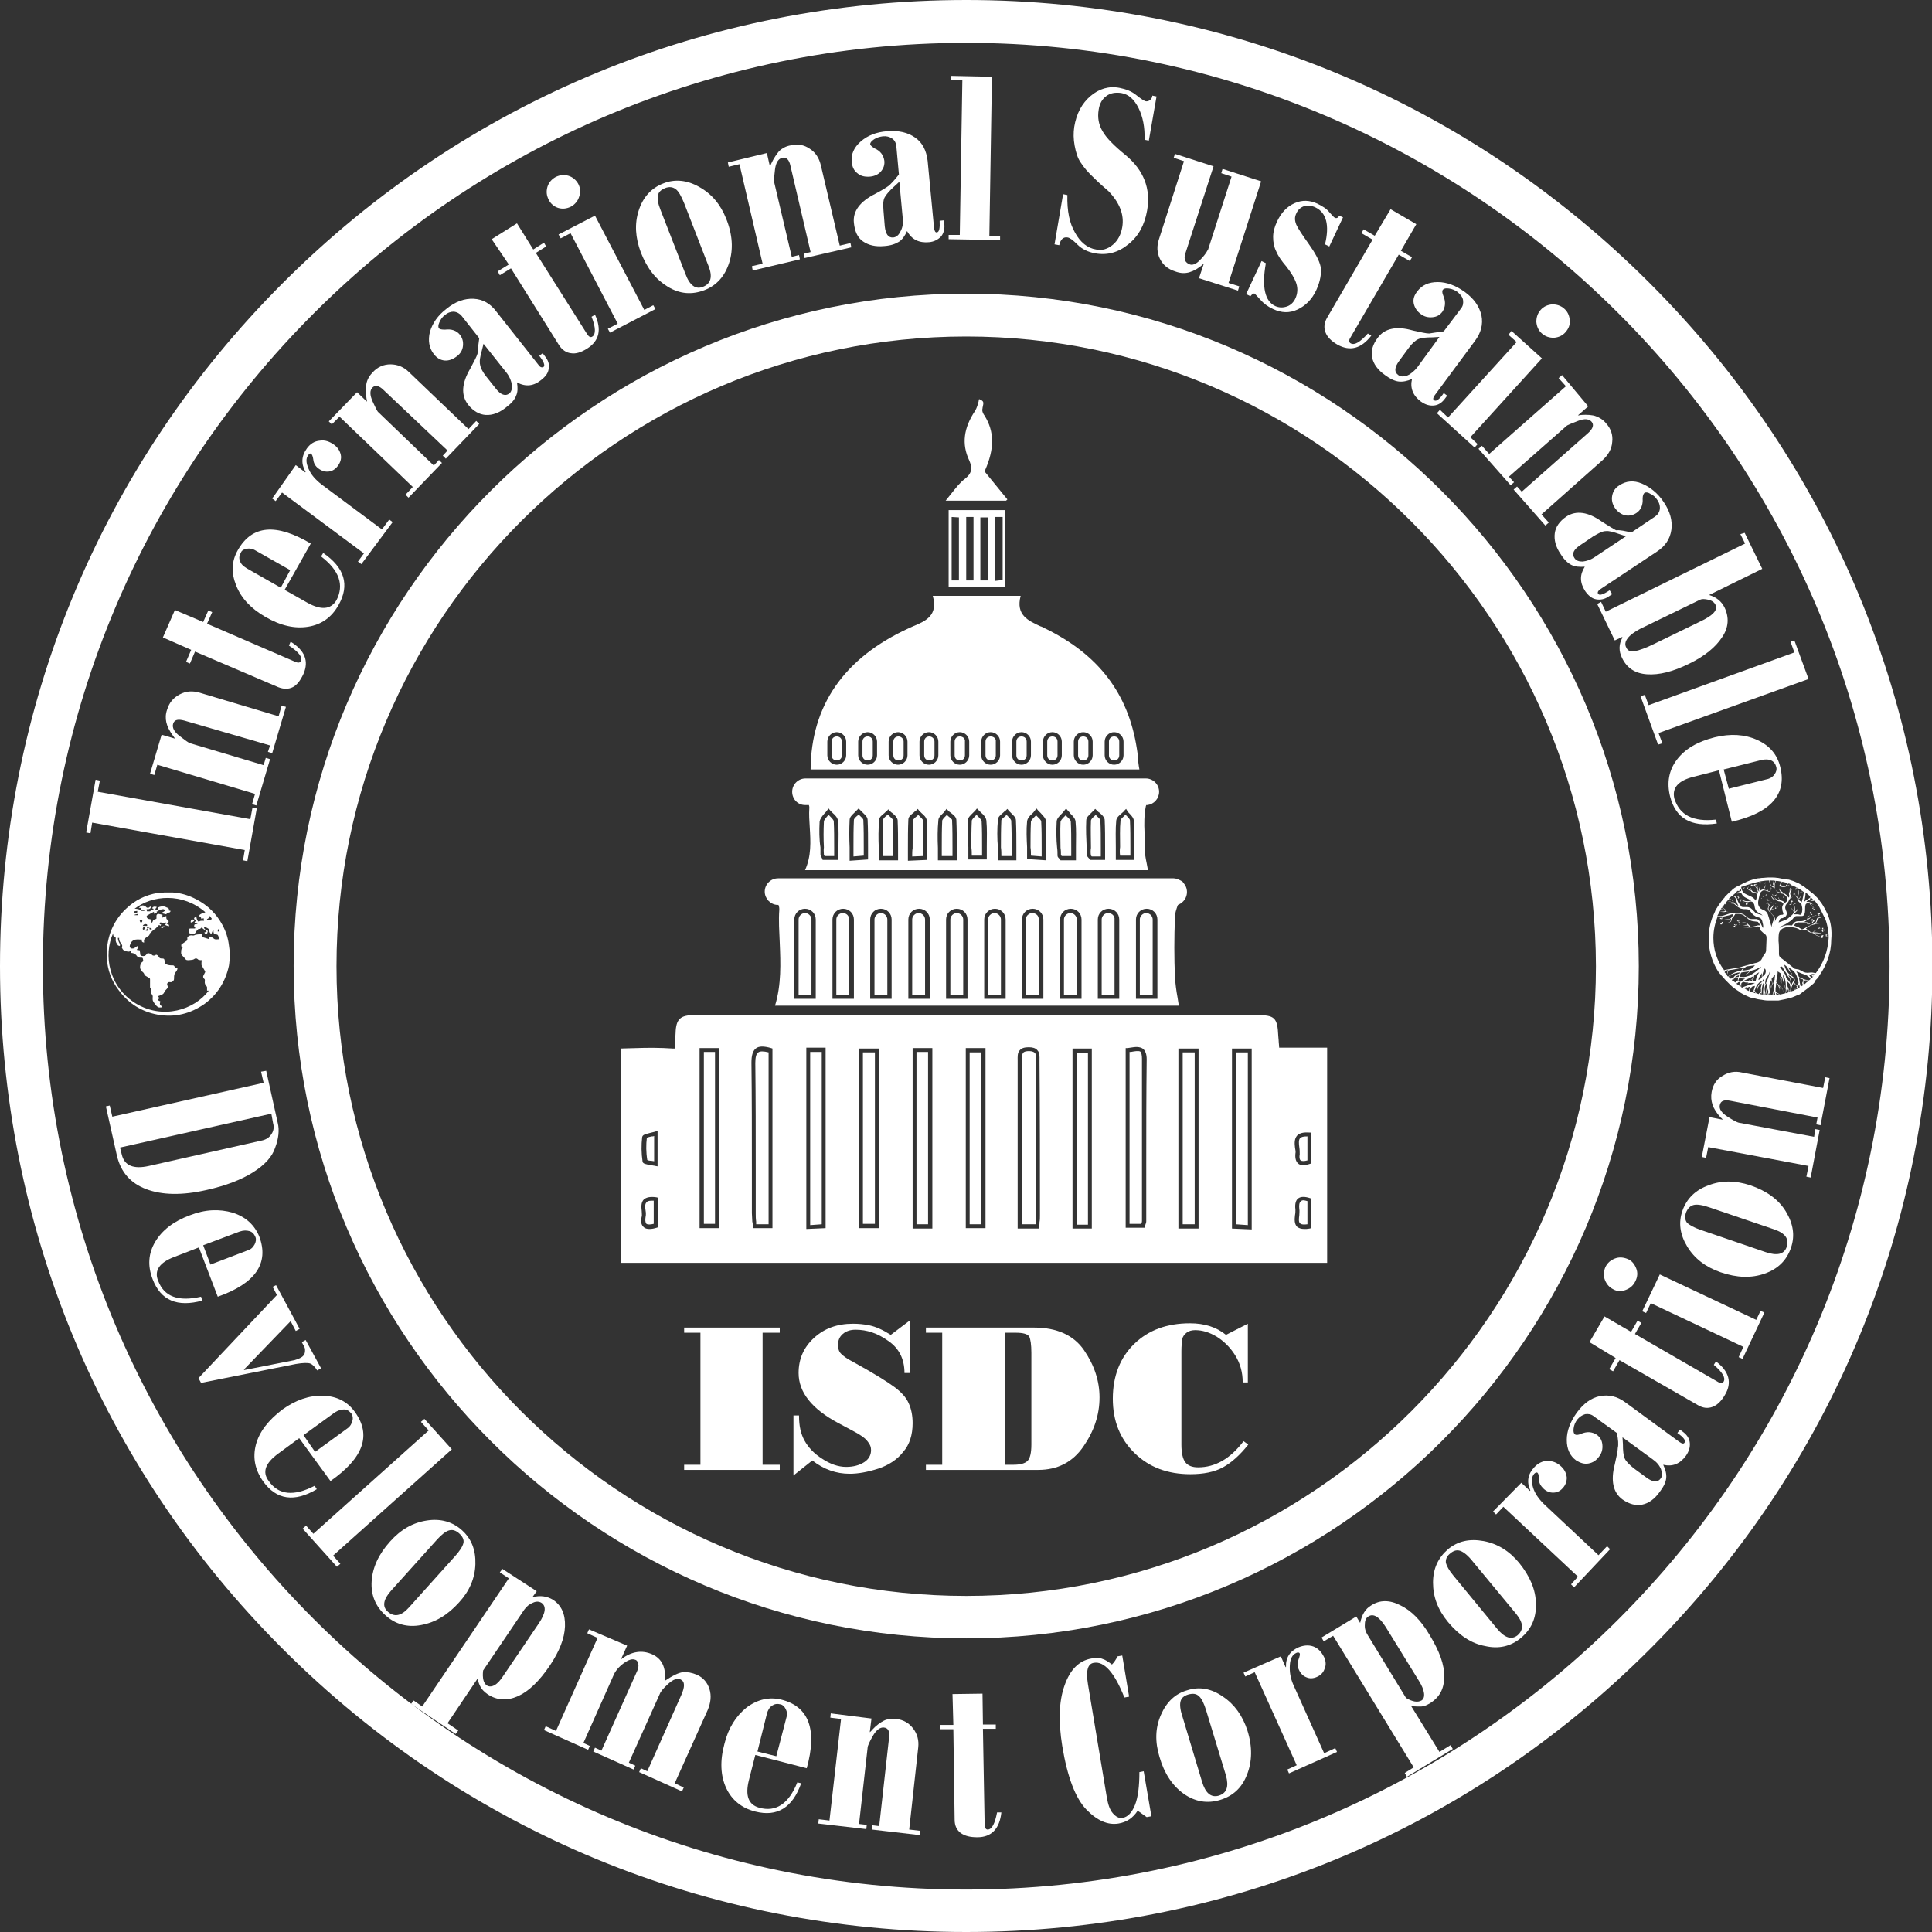 <?xml version="1.0" encoding="utf-8"?>
<!-- Generator: Adobe Illustrator 25.2.1, SVG Export Plug-In . SVG Version: 6.00 Build 0)  -->
<svg version="1.1" id="Capa_1" xmlns="http://www.w3.org/2000/svg" xmlns:xlink="http://www.w3.org/1999/xlink" x="0px" y="0px"
	 viewBox="0 0 450.7 450.7" style="enable-background:new 0 0 450.7 450.7;" xml:space="preserve">
<rect x="0" y="0" width="450.7" height="450.7" fill="#333333" stroke="none"/>
<style type="text/css">
	.st0{fill:#FFFFFF;}
</style>
<g>
	<g>
		<path class="st0" d="M225.4,382.2c-86.5,0-156.9-70.4-156.9-156.9S138.9,68.5,225.4,68.5s156.9,70.4,156.9,156.9
			S311.9,382.2,225.4,382.2z M225.4,78.5c-81,0-146.9,65.9-146.9,146.9c0,81,65.9,146.9,146.9,146.9s146.9-65.9,146.9-146.9
			C372.2,144.4,306.3,78.5,225.4,78.5z"/>
	</g>
	<g>
		<path class="st0" d="M20.1,194.2l2.2-12.3l1,0.2l-0.5,2.6l35.6,6.4l0.5-2.7l1,0.2l-2.2,12.3l-1-0.2l0.4-2.4l-35.6-6.4l-0.4,2.5
			L20.1,194.2z"/>
		<path class="st0" d="M37.7,171.4l3.1,0.9c0-0.1-0.2-0.3-0.4-0.6c-0.9-1.2-1.4-2.3-1.6-3.2s-0.2-1.9,0.2-3c0.5-1.6,1.4-2.7,2.9-3.5
			s3-0.9,4.7-0.4l18.4,5.5l0.7-2.5l1,0.3l-3.2,10.8l-1-0.3l0.5-1.5L43,168.1c-1.5-0.4-2.3-0.2-2.6,0.7c-0.3,0.9,0.2,1.9,1.5,2.9
			c1.3,1,2.1,1.6,2.5,1.7l17.1,5.1l0.5-1.7l1,0.3l-3.2,10.8l-1-0.3l0.7-2.4l-22.8-6.8l-0.7,2.4l-1-0.3L37.7,171.4z"/>
		<path class="st0" d="M38,148.7l2.8-6.4l6.6,2.8l1.2-2.7l0.9,0.4l-1.2,2.7l20.6,8.9c0.7,0.3,1.1,0.2,1.3-0.2
			c0.4-0.9-0.5-2.1-2.8-3.6l0.4-0.9c3.3,2,4.3,4.5,3,7.5c-0.7,1.5-1.5,2.6-2.5,3.1c-1,0.5-2.1,0.5-3.4,0l-19.4-8.3l-1.2,2.8
			l-0.9-0.4l1.2-2.8L38,148.7z"/>
		<path class="st0" d="M74.9,129.8l0.5-0.8c5,3.4,6.2,7.5,3.6,12.1c-1.6,2.9-4,4.6-7.1,5.1c-3.1,0.5-6.4-0.2-10-2.3
			c-3.3-1.9-5.6-4.3-6.8-7.3c-1.2-3-1.1-5.7,0.4-8.3c3.3-5.8,8.9-6.3,17-1.5l-6.1,10.8l5.3,3c3.2,1.8,5.5,1.6,6.8-0.6
			C80.3,136.5,79.2,133.1,74.9,129.8z M67.7,133l-8.3-4.7c-0.5-0.3-1.2-0.4-1.8-0.3c-0.7,0.1-1.2,0.4-1.4,0.9
			c-0.4,0.7-0.5,1.3-0.2,2c0.2,0.7,0.8,1.2,1.6,1.7l7.9,4.5L67.7,133z"/>
		<path class="st0" d="M69,108.5l2.2,1.7l0.1-0.1c-1.1-1.9-1-3.7,0.3-5.5c0.8-1.1,1.8-1.7,3-1.8c1.2-0.2,2.3,0.2,3.4,1
			c0.8,0.6,1.3,1.4,1.5,2.3s-0.1,1.8-0.7,2.6c-0.6,0.8-1.3,1.2-2.1,1.3c-0.8,0.1-1.6-0.1-2.4-0.7c-0.7-0.5-1.1-1.2-1.2-2
			c-0.1-0.8-0.3-1.3-0.5-1.4c-0.2-0.2-0.5-0.1-0.7,0.3c-0.6,0.8-0.5,1.8,0.1,3.2s1.6,2.5,3,3.6l14.1,10.5l1.7-2.3l0.8,0.6l-7.3,9.8
			l-0.8-0.6l1.4-1.9l-19.1-14.2l-1.5,2l-0.8-0.6L69,108.5z"/>
		<path class="st0" d="M83.3,91.5l2.3,2.2c0-0.1,0-0.4-0.1-0.7c-0.2-1.5-0.2-2.7,0-3.6c0.2-0.9,0.7-1.8,1.5-2.6
			c1.1-1.2,2.5-1.8,4.1-1.8c1.6,0,3.1,0.6,4.3,1.8l13.9,13.3l1.8-1.9l0.7,0.7l-7.8,8.1l-0.7-0.7l1.1-1.2L89.5,91
			c-1.1-1.1-2-1.2-2.6-0.6c-0.7,0.7-0.6,1.8,0,3.2c0.7,1.5,1.1,2.4,1.4,2.6l12.9,12.4l1.2-1.3l0.7,0.7l-7.8,8.1l-0.7-0.7l1.7-1.8
			L79.2,97.2L77.4,99l-0.7-0.7L83.3,91.5z"/>
		<path class="st0" d="M111.8,78.9l-4.1-5.2c-0.5-0.6-1.1-0.9-1.8-1c-0.7,0-1.4,0.2-2.1,0.8c-0.6,0.4-1,1-1.3,1.7
			c-0.3,0.7-0.3,1.1-0.1,1.4c0.2,0.2,0.6,0.3,1.4,0.3c1.5-0.2,2.7,0.2,3.5,1.2c0.6,0.8,0.8,1.6,0.7,2.6c-0.1,1-0.6,1.8-1.4,2.4
			c-0.9,0.7-1.9,1.1-2.9,1c-1-0.1-1.8-0.6-2.5-1.5c-1.1-1.4-1.4-3.2-0.9-5.2c0.6-2,1.8-3.8,3.9-5.4c2.1-1.7,4.2-2.4,6.3-2.3
			c2.1,0.1,3.9,1.1,5.3,3l9.8,12.4c0.4,0.6,0.8,0.7,1.2,0.5c0.4-0.3,0.1-1.2-1-2.6l0.8-0.6l0.6,0.8c0.7,0.9,1,1.8,0.8,2.8
			c-0.1,1-0.7,1.8-1.7,2.6c-1.8,1.5-3.7,1.7-5.7,0.6c0.2,1.2,0.2,2.3-0.2,3.1c-0.3,0.9-1.1,1.8-2.3,2.7c-1.6,1.3-3.2,1.9-4.8,1.8
			c-1.5-0.1-2.9-0.9-4.1-2.4c-1.7-2.2-1.5-5,0.5-8.4c0.9-1.7,1.5-2.8,1.7-3.5C111.4,81.7,111.6,80.5,111.8,78.9z M118.2,87l-5.4-6.8
			l-0.4,1.6c-0.4,1.4-0.6,2.5-0.4,3.3c0.1,0.7,0.6,1.7,1.4,2.7l2.3,2.9c1.1,1.4,2.2,1.8,3.1,1.1c0.5-0.4,0.7-1.1,0.6-2
			C119.3,88.9,118.9,87.9,118.2,87z"/>
		<path class="st0" d="M114.7,55.8l5.9-3.7l3.8,6.1l2.5-1.6l0.5,0.9L125,59l12,19c0.4,0.6,0.8,0.8,1.2,0.5c0.8-0.5,0.8-2.1-0.2-4.6
			l0.8-0.5c1.6,3.5,1,6.1-1.8,7.9c-1.4,0.9-2.7,1.3-3.8,1.1c-1.1-0.1-2.1-0.8-2.8-1.9l-11.2-17.9l-2.6,1.6l-0.5-0.9l2.6-1.6
			L114.7,55.8z"/>
		<path class="st0" d="M128,46.6c-0.5-1-0.6-1.9-0.3-3c0.3-1,1-1.8,1.9-2.3c1-0.5,2-0.6,3-0.3c1,0.3,1.8,1,2.3,1.9
			c0.5,1,0.6,1.9,0.2,3c-0.3,1-1,1.8-1.9,2.3c-1,0.5-2,0.6-3,0.3C129.3,48.2,128.5,47.6,128,46.6z M130.3,54.7l8.5-4.4l11.5,22
			l2.1-1.1l0.5,0.9l-10.6,5.5l-0.5-0.9l2.3-1.2l-11-21.1l-2.3,1.2L130.3,54.7z"/>
		<path class="st0" d="M149.5,58.9c-1.3-3.5-1.5-6.7-0.5-9.8c1-3.1,2.9-5.2,5.7-6.3c2.7-1.1,5.6-0.8,8.4,0.8c2.9,1.6,5,4.1,6.3,7.4
			c1.5,3.7,1.7,7.2,0.7,10.3s-2.9,5.3-5.8,6.4c-2.9,1.1-5.7,0.9-8.5-0.8S151,62.7,149.5,58.9z M154.1,49l5.8,14.9
			c1,2.7,2.4,3.7,4.1,3c1.8-0.7,2.3-2.3,1.3-4.8l-5.7-14.7c-0.7-1.7-1.3-2.8-2-3.3c-0.7-0.5-1.5-0.6-2.5-0.2
			c-0.9,0.4-1.5,0.9-1.6,1.7C153.3,46.4,153.5,47.5,154.1,49z"/>
		<path class="st0" d="M178.9,35.7l0.7,3.1c0.1-0.1,0.2-0.3,0.3-0.6c0.6-1.3,1.3-2.3,1.9-3c0.7-0.6,1.5-1.1,2.7-1.3
			c1.6-0.4,3.1-0.1,4.4,0.8c1.4,0.9,2.2,2.2,2.6,3.9l4.4,18.7l2.5-0.6l0.2,1l-10.9,2.5l-0.2-1l1.6-0.4l-4.7-20.1
			c-0.3-1.5-1-2.1-1.9-1.9c-0.9,0.2-1.5,1.1-1.7,2.7c-0.2,1.6-0.3,2.6-0.2,3l4.1,17.4l1.7-0.4l0.2,1l-11,2.6l-0.2-1l2.5-0.6
			l-5.4-23.2l-2.5,0.6l-0.2-1L178.9,35.7z"/>
		<path class="st0" d="M209.7,40.7l-0.6-6.6c-0.1-0.8-0.4-1.4-1-1.8s-1.3-0.6-2.2-0.5c-0.7,0.1-1.4,0.3-2,0.7
			c-0.6,0.4-0.9,0.8-0.9,1.1c0,0.3,0.4,0.6,1,1c1.4,0.6,2.1,1.6,2.3,2.9c0.1,1-0.2,1.8-0.8,2.5s-1.5,1.1-2.5,1.2
			c-1.2,0.1-2.2-0.1-3-0.8c-0.8-0.6-1.2-1.5-1.3-2.6c-0.2-1.8,0.5-3.4,2.1-4.8c1.6-1.4,3.6-2.2,6.2-2.4c2.7-0.2,4.8,0.3,6.5,1.5
			c1.7,1.2,2.6,3,2.9,5.4l1.5,15.7c0.1,0.7,0.3,1.1,0.7,1c0.5-0.1,0.7-1,0.6-2.7l1-0.1l0.1,1c0.1,1.1-0.2,2.1-0.8,2.8
			c-0.7,0.7-1.6,1.2-2.8,1.3c-2.3,0.2-4-0.6-5.1-2.6c-0.5,1.1-1.1,2-1.9,2.5s-1.9,0.9-3.4,1c-2.1,0.2-3.7-0.2-5-1.1
			s-1.9-2.4-2.1-4.3c-0.3-2.7,1.4-5,5-6.8c1.7-0.9,2.8-1.6,3.3-2C207.9,42.8,208.7,42,209.7,40.7z M210.6,51l-0.8-8.6l-1.2,1.1
			c-1.1,1-1.8,1.8-2.2,2.5s-0.4,1.7-0.3,3.1l0.3,3.7c0.2,1.8,0.8,2.7,2,2.6c0.7-0.1,1.2-0.5,1.6-1.3C210.6,53.1,210.7,52.1,210.6,51
			z"/>
		<path class="st0" d="M221.9,17.7l9.5,0.2L230.8,55l2.5,0l0,1l-12-0.2l0-1l2.6,0l0.6-36.1l-2.6,0L221.9,17.7z"/>
		<path class="st0" d="M248,45.3l1,0.2c-0.1,3.7,0.5,6.6,1.8,8.8c1.2,2.2,2.9,3.6,4.9,3.9c1.4,0.3,2.7-0.1,3.9-1.1
			c1.2-1,1.9-2.4,2.2-4.1c0.5-2.9-0.6-5.7-3.2-8.4c-0.8-0.7-2-1.7-3.4-3.1c-1.4-1.3-2.4-2.5-3.1-3.6c-0.7-1-1.1-2.3-1.4-3.9
			s-0.3-3-0.1-4.4c0.5-3.1,1.8-5.5,3.8-7.2c2-1.7,4.3-2.4,6.8-1.9c1.5,0.3,2.8,0.8,3.9,1.7c1.1,0.9,1.8,1.3,2.1,1.4
			c0.3,0.1,0.7,0,1-0.2s0.5-0.5,0.6-0.9l0-0.2l1,0.2l-1.8,10.3l-1-0.2c0.1-2.9-0.4-5.4-1.4-7.4c-1-2-2.3-3.2-4-3.5
			c-1.4-0.2-2.6,0-3.5,0.7c-1,0.7-1.6,1.8-1.8,3.2c-0.3,1.8,0,3.5,0.9,5c0.9,1.6,2.7,3.4,5.4,5.6c4.2,3.5,5.9,7.8,5,12.9
			c-0.6,3.4-2,6-4.4,7.9c-2.3,1.9-4.9,2.6-7.7,2.1c-1.7-0.3-3.1-1-4.1-2c-1.1-1.1-1.8-1.6-2.3-1.7c-1-0.2-1.7,0.4-2,1.8l-1.1-0.2
			L248,45.3z"/>
		<path class="st0" d="M274.1,35.9l9,2.9l-6.6,20.4c-0.4,1.3,0,2.1,1.1,2.5c0.6,0.2,1.4-0.1,2.2-0.9s1.5-1.6,1.9-2.4
			c0,0,0.1,0,0.1-0.1l5.5-17.1l-2.4-0.8l0.3-1l9,2.9L286.6,66l2.5,0.8l-0.3,1l-9.1-2.9l1.1-3.3l-0.1,0c-1.1,1-2.2,1.6-3.2,1.9
			c-1,0.3-2.1,0.3-3.4-0.2c-1.6-0.5-2.8-1.5-3.5-2.9c-0.7-1.4-0.8-3-0.2-4.7l5.8-18.1l-2.4-0.8L274.1,35.9z"/>
		<path class="st0" d="M294.3,60.9l1,0.5c-1,5.6-0.2,8.9,2.2,10c0.9,0.4,1.8,0.4,2.7,0.1s1.6-1,2-1.9c0.5-1.1,0.6-2.3,0.2-3.5
			s-1.2-2.5-2.3-3.9c-1.2-1.4-2-2.6-2.4-3.6c-0.5-1-0.7-2.1-0.7-3.3c0-1.2,0.3-2.3,0.9-3.6c1-2.1,2.3-3.5,4.1-4.3s3.5-0.7,5.3,0.1
			c1.2,0.6,2.2,1.2,2.8,2c0.7,0.8,1.1,1.2,1.3,1.3c0.4,0.2,0.8,0,1-0.5l0.9,0.4l-3.2,6.8l-1-0.5c1.1-4.5,0.3-7.4-2.2-8.6
			c-1-0.5-1.9-0.5-2.7-0.3c-0.8,0.3-1.4,0.8-1.8,1.7c-0.4,0.8-0.4,1.6,0,2.6c0.4,0.9,1.4,2.4,2.9,4.5s2.5,3.9,2.8,5.4
			c0.2,1.5-0.1,3.3-1,5.3c-1,2.2-2.5,3.7-4.4,4.6s-3.8,0.8-5.7-0.1c-1.3-0.6-2.2-1.3-3-2.2s-1.2-1.3-1.3-1.4c-0.3-0.1-0.6,0.1-1,0.6
			l-1-0.5L294.3,60.9z"/>
		<path class="st0" d="M324.4,48.8l6,3.5l-3.6,6.2l2.6,1.5l-0.5,0.9l-2.6-1.5l-11.3,19.4c-0.4,0.6-0.3,1.1,0.1,1.3
			c0.9,0.5,2.2-0.3,4-2.3l0.8,0.5c-2.4,3.1-5,3.7-7.9,2.1c-1.4-0.8-2.4-1.8-2.8-2.9c-0.4-1.1-0.3-2.2,0.4-3.4l10.6-18.2l-2.6-1.5
			l0.5-0.9l2.6,1.5L324.4,48.8z"/>
		<path class="st0" d="M336.8,77.3l4-5.3c0.5-0.6,0.6-1.3,0.5-2s-0.6-1.3-1.3-1.9c-0.6-0.4-1.2-0.7-2-0.8c-0.7-0.1-1.2,0-1.4,0.3
			c-0.2,0.2-0.2,0.7,0.1,1.4c0.6,1.4,0.5,2.6-0.2,3.7c-0.6,0.8-1.3,1.2-2.3,1.3c-1,0.1-1.9-0.1-2.7-0.7c-1-0.7-1.5-1.6-1.7-2.5
			c-0.2-1,0.1-1.9,0.8-2.8c1.1-1.5,2.7-2.2,4.8-2.2c2.1,0,4.2,0.8,6.3,2.3c2.2,1.6,3.4,3.4,3.9,5.5c0.4,2.1-0.1,4-1.5,5.9l-9.4,12.7
			c-0.4,0.6-0.5,1-0.1,1.2c0.4,0.3,1.2-0.2,2.2-1.7l0.8,0.6l-0.6,0.8c-0.7,0.9-1.5,1.4-2.5,1.5c-1,0.1-2-0.2-3-0.9
			c-1.9-1.4-2.6-3.2-2.1-5.3c-1.1,0.5-2.1,0.7-3.1,0.6c-0.9-0.1-2-0.6-3.2-1.5c-1.7-1.2-2.7-2.6-3-4.1c-0.3-1.5,0.1-3,1.3-4.6
			c1.6-2.2,4.4-2.8,8.2-1.7c1.8,0.4,3.1,0.7,3.8,0.7C334.1,77.7,335.2,77.5,336.8,77.3z M330.7,85.6l5.1-7l-1.6,0.1
			c-1.5,0-2.6,0.1-3.3,0.4s-1.5,1-2.3,2.1l-2.2,3c-1.1,1.5-1.2,2.6-0.2,3.3c0.5,0.4,1.2,0.4,2.1,0.1C329.2,87.2,330,86.5,330.7,85.6
			z"/>
		<path class="st0" d="M352.6,77.2l7.1,6.4L343,102l1.7,1.6l-0.7,0.8l-8.8-8l0.7-0.8l1.9,1.8l16-17.6l-1.9-1.7L352.6,77.2z
			 M359.4,72.3c0.7-0.8,1.6-1.2,2.7-1.3c1.1,0,2,0.3,2.8,1c0.8,0.7,1.2,1.6,1.3,2.7c0.1,1.1-0.3,2-1,2.8s-1.6,1.2-2.7,1.3
			c-1.1,0-2-0.3-2.8-1s-1.2-1.6-1.3-2.7C358.4,74,358.7,73.1,359.4,72.3z"/>
		<path class="st0" d="M370.5,94.8l-2.4,2.1c0.1,0,0.4,0,0.7-0.1c1.5-0.1,2.7,0,3.5,0.3s1.7,0.8,2.4,1.7c1.1,1.2,1.6,2.7,1.4,4.3
			c-0.1,1.6-0.9,3-2.2,4.2L359.6,120l1.7,1.9l-0.8,0.7l-7.4-8.4l0.8-0.7l1.1,1.2l15.5-13.7c1.1-1,1.4-1.9,0.8-2.6
			c-0.6-0.7-1.7-0.8-3.2-0.2s-2.4,0.9-2.7,1.2l-13.4,11.8l1.2,1.3l-0.8,0.7l-7.5-8.5l0.8-0.7l1.7,1.9l17.9-15.8l-1.7-1.9l0.8-0.7
			L370.5,94.8z"/>
		<path class="st0" d="M380.6,124.2l5.5-3.7c0.6-0.4,1-1,1.1-1.7c0.1-0.7-0.1-1.5-0.6-2.2c-0.4-0.6-0.9-1.1-1.6-1.4
			c-0.6-0.4-1.1-0.4-1.4-0.2c-0.2,0.2-0.4,0.6-0.4,1.3c0.1,1.5-0.4,2.7-1.5,3.4c-0.8,0.5-1.7,0.7-2.6,0.5c-0.9-0.2-1.7-0.8-2.3-1.6
			c-0.7-1-0.9-2-0.7-3c0.2-1,0.7-1.8,1.7-2.4c1.5-1,3.3-1.2,5.2-0.4s3.7,2.2,5.1,4.3c1.5,2.2,2.1,4.4,1.8,6.5
			c-0.3,2.1-1.4,3.8-3.4,5.1l-13.1,8.7c-0.6,0.4-0.8,0.8-0.6,1.1c0.3,0.5,1.2,0.2,2.7-0.8l0.6,0.9l-0.9,0.6
			c-0.9,0.6-1.9,0.8-2.9,0.6c-1-0.2-1.8-0.9-2.5-1.9c-1.3-2-1.3-3.8-0.1-5.7c-1.2,0.1-2.3,0-3.1-0.4c-0.8-0.4-1.7-1.2-2.5-2.5
			c-1.2-1.7-1.6-3.4-1.4-4.9c0.2-1.5,1.1-2.8,2.7-3.9c2.3-1.5,5.1-1.1,8.3,1.2c1.6,1,2.7,1.7,3.3,2
			C378,123.6,379.1,123.9,380.6,124.2z M372.1,129.9l7.2-4.8l-1.5-0.5c-1.4-0.5-2.5-0.8-3.2-0.7c-0.8,0-1.7,0.5-2.9,1.2l-3.1,2.1
			c-1.5,1-2,2-1.3,3c0.4,0.6,1,0.8,1.9,0.8C370.1,130.9,371.1,130.6,372.1,129.9z"/>
		<path class="st0" d="M407,124.3l4.1,8.4l-12.4,6.1c1.7,0.5,2.9,1.5,3.6,2.9c1.1,2.3,1,4.7-0.6,7c-1.5,2.3-4.1,4.4-7.6,6.1
			c-3.8,1.9-7.1,2.7-9.9,2.5c-2.8-0.2-4.7-1.5-5.8-3.8c-0.8-1.6-0.8-3.2,0.1-4.8l-0.1-0.1l-1.7,0.8l-4.1-8.5l0.9-0.5l1.1,2.3
			l32.5-15.9l-1.1-2.2L407,124.3z M396.6,139.9l-14,6.8c-1.3,0.7-2.3,1.4-2.9,2.2c-0.6,0.8-0.7,1.5-0.3,2.2c0.3,0.7,1,1,2,0.8
			c1-0.2,2.5-0.7,4.5-1.7l10.7-5.2c3-1.4,4.2-2.7,3.6-3.9c-0.3-0.6-0.8-1-1.7-1.2C397.6,139.7,397,139.7,396.6,139.9z"/>
		<path class="st0" d="M418.6,149.4l3.3,9L386.9,171l0.9,2.4l-1,0.3l-4.1-11.3l1-0.3l0.9,2.4l34-12.3l-0.9-2.5L418.6,149.4z"/>
		<path class="st0" d="M400.3,191.2l0.2,0.9c-6,0.9-9.6-1.2-10.9-6.3c-0.8-3.2-0.3-6.1,1.6-8.6c1.9-2.5,4.8-4.2,8.8-5.2
			c3.7-0.9,7-0.7,9.9,0.6c2.9,1.3,4.7,3.4,5.4,6.3c1.6,6.4-2.2,10.7-11.3,12.8l-3-12l-5.9,1.5c-3.6,0.9-5.1,2.6-4.5,5.1
			C391.8,190.1,394.9,191.8,400.3,191.2z M403.3,184l9.2-2.3c0.6-0.2,1.1-0.5,1.5-1.1c0.4-0.6,0.5-1.1,0.4-1.6
			c-0.2-0.8-0.6-1.3-1.2-1.6c-0.6-0.3-1.4-0.3-2.3-0.1l-8.8,2.2L403.3,184z"/>
	</g>
	<g>
		<path class="st0" d="M62.1,249.8l2.7,12.2c0.4,1.6,0.2,3.6-0.6,5.7c-0.7,2.2-2.5,4.1-5.2,5.8c-2.7,1.7-6.3,3.1-10.8,4.1
			c-5.7,1.3-10.4,1.2-14.1-0.2c-3.7-1.4-5.9-4-6.8-7.7l-2.6-11.6l0.9-0.2l0.6,2.6l35.3-7.9l-0.6-2.6L62.1,249.8z M63.3,259.8
			L28,267.7l0.4,1.6c0.6,2.6,2.7,3.5,6.3,2.7l26.2-5.9c1.1-0.2,1.9-0.7,2.4-1.5c0.5-0.7,0.7-1.6,0.4-2.6L63.3,259.8z"/>
		<path class="st0" d="M46.9,302.5l0.3,0.9c-5.8,1.6-9.7,0-11.6-5c-1.2-3.1-1-6,0.6-8.7c1.6-2.7,4.3-4.8,8.1-6.2
			c3.6-1.4,6.9-1.5,10-0.6c3.1,1,5.1,2.9,6.2,5.6c2.3,6.2-0.9,10.9-9.7,14L46.4,291l-5.7,2.2c-3.5,1.3-4.8,3.2-3.8,5.6
			C38.3,302.5,41.6,303.7,46.9,302.5z M49.1,295l8.9-3.4c0.6-0.2,1-0.6,1.4-1.3c0.3-0.6,0.4-1.2,0.2-1.7c-0.3-0.7-0.7-1.2-1.4-1.4
			c-0.7-0.2-1.4-0.2-2.3,0.1l-8.5,3.2L49.1,295z"/>
		<path class="st0" d="M64.4,299.8l5.5,10.2l-0.9,0.5l-1.2-2.3l-10.9,11.3l0.1,0.1l11.7-2.3c0.6-0.2,1.2-0.4,1.5-0.6
			c0.4-0.2,0.8-0.6,0.9-1.1s0.1-1-0.1-1.4l-0.6-1.1l0.9-0.5l3.6,6.6l-0.9,0.5c-0.5-0.8-1.1-1.4-1.6-1.6s-1.7-0.2-3.4,0.1l-22.1,4.4
			l-0.6-1.1l18.3-19.4l-1-1.9L64.4,299.8z"/>
		<path class="st0" d="M73.4,346.6l0.5,0.8c-5.2,3.1-9.4,2.5-12.5-1.8c-1.9-2.7-2.5-5.5-1.7-8.6c0.8-3,2.9-5.7,6.2-8.2
			c3.1-2.2,6.2-3.3,9.5-3.2c3.2,0.1,5.7,1.4,7.4,3.8c3.9,5.4,2,10.7-5.7,16.1l-7.3-10l-4.9,3.6c-3,2.2-3.8,4.3-2.2,6.4
			C65,348.8,68.6,349.1,73.4,346.6z M73.5,338.7l7.7-5.6c0.5-0.4,0.8-0.9,1-1.6c0.2-0.7,0.1-1.2-0.2-1.7c-0.5-0.6-1-1-1.7-1
			c-0.7,0-1.4,0.2-2.2,0.7l-7.3,5.3L73.5,338.7z"/>
		<path class="st0" d="M99,331l6.4,7.1l-27.7,24.8l1.7,1.9l-0.8,0.7l-8-8.9l0.8-0.7l1.7,1.9l26.9-24.1l-1.8-2L99,331z"/>
		<path class="st0" d="M91,359.6c2.5-2.8,5.3-4.4,8.6-4.9c3.2-0.5,6,0.3,8.2,2.3c2.2,2,3.2,4.6,3.1,7.9c-0.1,3.3-1.4,6.3-3.8,8.9
			c-2.7,3-5.6,4.7-8.9,5.3c-3.2,0.6-6-0.2-8.3-2.3c-2.3-2.1-3.4-4.7-3.2-7.9C86.9,365.7,88.3,362.6,91,359.6z M102,359.1l-10.7,11.9
			c-1.9,2.1-2.2,3.8-0.8,5c1.5,1.3,3.1,1,4.9-1l10.6-11.8c1.2-1.3,1.9-2.4,2.1-3.2c0.2-0.8-0.2-1.6-1-2.3c-0.8-0.7-1.5-0.9-2.3-0.7
			S103,358,102,359.1z"/>
		<path class="st0" d="M125.2,371.2l-1,1.4c1.9-0.5,3.5-0.2,4.8,0.6c2,1.3,2.9,3.4,2.8,6.2c-0.1,2.8-1.3,5.8-3.5,9.1
			c-2.5,3.7-5,6.1-7.5,7.2c-2.5,1.1-4.9,1-7.1-0.5c-0.7-0.5-1.2-1-1.5-1.5c-0.3-0.5-0.6-1.2-0.8-2.1l-7,10.4l2.5,1.7l-0.6,0.8
			l-10.4-7l0.6-0.8l2,1.4l20.2-29.9l-2.1-1.4l0.6-0.8L125.2,371.2z M122.3,375.5l-9.6,14.2c-0.2,1.8,0.1,3,0.9,3.5
			c0.5,0.3,1.1,0.3,1.8-0.1s1.4-1.2,2.1-2.3l8.2-12.1c1.6-2.4,1.8-4,0.6-4.8c-0.5-0.3-1.2-0.4-2,0
			C123.5,374.2,122.9,374.7,122.3,375.5z"/>
		<path class="st0" d="M146.3,383.9l-1.4,3.1l0.1,0c2.4-1.8,4.8-2.1,7.1-1.1c2.3,1,3.3,3.1,3,6.2c1.8-1.2,3.2-1.9,4.2-2
			c1-0.1,2.1,0.1,3.3,0.6c1.5,0.7,2.4,1.8,2.9,3.3c0.5,1.6,0.3,3.2-0.4,4.9l-7.7,17.1l2.1,1l-0.4,0.9l-10-4.5l0.4-0.9l1.5,0.7
			l7.9-17.7c0.9-2,0.9-3.2-0.1-3.7c-0.8-0.4-1.8,0-2.9,1c-1.1,1-1.8,1.8-2,2.4l-7.2,16l1.5,0.7l-0.4,0.9l-9.4-4.2l0.4-0.9l1.5,0.7
			l8.3-18.5c0.3-0.6,0.4-1.2,0.3-1.7c-0.1-0.5-0.3-0.9-0.7-1c-0.7-0.3-1.6,0-2.7,0.8c-1.1,0.8-2,1.8-2.5,3.1l-6.9,15.5l1.5,0.7
			l-0.4,0.9l-10.3-4.6l0.4-0.9l2.4,1.1l9.7-21.7l-2.4-1.1l0.4-0.9L146.3,383.9z"/>
		<path class="st0" d="M186,415.8l0.9,0.2c-2,5.7-5.6,7.9-10.7,6.6c-3.2-0.8-5.5-2.7-6.8-5.5c-1.3-2.8-1.5-6.3-0.4-10.3
			c0.9-3.7,2.7-6.5,5.2-8.5c2.6-1.9,5.3-2.5,8.1-1.8c6.4,1.6,8.4,7,5.9,16l-12-3.1l-1.5,5.9c-0.9,3.6-0.1,5.7,2.4,6.4
			C181,422.8,184,420.8,186,415.8z M181.1,409.7l2.4-9.2c0.2-0.6,0.1-1.2-0.2-1.8c-0.3-0.6-0.7-1-1.2-1.1c-0.8-0.2-1.4-0.1-2,0.3
			s-1,1.1-1.2,1.9l-2.2,8.8L181.1,409.7z"/>
		<path class="st0" d="M203.3,400.9l-0.4,3.2c0.1-0.1,0.3-0.2,0.5-0.5c1-1.1,2-1.8,2.8-2.2c0.8-0.4,1.8-0.5,2.9-0.4
			c1.6,0.2,2.9,0.9,3.9,2.2c1,1.3,1.4,2.8,1.2,4.5l-2.1,19.1l2.6,0.3l-0.1,1l-11.2-1.3l0.1-1l1.6,0.2l2.3-20.6
			c0.2-1.5-0.2-2.3-1.2-2.4c-0.9-0.1-1.8,0.6-2.6,2s-1.2,2.3-1.2,2.7l-2,17.8l1.8,0.2l-0.1,1l-11.2-1.3l0.1-1l2.5,0.3l2.7-23.7
			l-2.5-0.3l0.1-1L203.3,400.9z"/>
		<path class="st0" d="M222.2,395.2l7-0.1l0.1,7.2l3,0l0,1l-3,0l0.4,22.4c0,0.7,0.3,1.1,0.7,1.1c1,0,1.7-1.4,2.2-4l1,0
			c-0.4,3.8-2.3,5.8-5.6,5.8c-1.7,0-2.9-0.3-3.9-1c-0.9-0.7-1.4-1.7-1.4-3.1l-0.3-21.1l-3,0l0-1l3,0L222.2,395.2z"/>
		<path class="st0" d="M267.5,423.9l-2.1-1.5c-1.1,1.7-2.6,2.7-4.5,3c-2.5,0.4-5-0.7-7.5-3.3s-4.4-7.5-5.6-14.8
			c-0.9-5.6-0.8-10.3,0.5-14c1.3-3.8,3.4-5.9,6.3-6.4c1.1-0.2,1.9-0.2,2.6,0.1c0.7,0.2,1.4,0.7,2.2,1.3c0.5-0.5,0.9-1.1,1.3-1.9
			l1.1-0.2l1.6,9.6l-1.1,0.2c-2.3-5.8-4.7-8.5-7.1-8.1c-1.5,0.2-1.9,1.9-1.4,5l4.4,26.4c0.3,1.7,0.7,2.9,1.4,3.7s1.4,1.2,2.2,1.1
			c1.3-0.2,2.3-1.3,3-3.1c0.7-1.8,1-4.4,1-7.6l1-0.2l1.8,10.5L267.5,423.9z"/>
		<path class="st0" d="M270.5,409.9c-1.1-3.6-1-6.8,0.3-9.8c1.3-3,3.3-5,6.2-5.8c2.8-0.9,5.6-0.4,8.3,1.5c2.7,1.8,4.6,4.5,5.7,7.9
			c1.2,3.8,1.1,7.3-0.1,10.3c-1.2,3.1-3.3,5-6.3,5.9s-5.8,0.4-8.4-1.4C273.5,416.6,271.6,413.7,270.5,409.9z M275.8,400.3l4.6,15.3
			c0.8,2.7,2.1,3.8,3.9,3.3c1.9-0.6,2.4-2.1,1.7-4.7l-4.6-15.1c-0.5-1.7-1.1-2.9-1.7-3.4c-0.6-0.6-1.4-0.7-2.5-0.4
			c-1,0.3-1.6,0.8-1.8,1.6C275.2,397.6,275.3,398.8,275.8,400.3z"/>
		<path class="st0" d="M298.8,386.4l1.1,2.5l0.1,0c-0.1-2.2,0.9-3.7,2.9-4.6c1.2-0.5,2.4-0.6,3.5-0.2c1.1,0.4,1.9,1.3,2.5,2.5
			c0.4,0.9,0.5,1.8,0.1,2.7c-0.3,0.9-0.9,1.5-1.8,1.9c-0.9,0.4-1.7,0.4-2.4,0.1c-0.8-0.3-1.4-0.9-1.8-1.8c-0.4-0.8-0.4-1.6-0.1-2.3
			c0.3-0.8,0.4-1.3,0.3-1.5c-0.1-0.2-0.4-0.3-0.8-0.1c-0.9,0.4-1.4,1.3-1.5,2.8c-0.1,1.5,0.1,3,0.8,4.6l7.2,16l2.6-1.2l0.4,0.9
			l-11.2,5l-0.4-0.9l2.2-1l-9.8-21.7l-2.2,1l-0.4-0.9L298.8,386.4z"/>
		<path class="st0" d="M316.4,377.1l0.9,1.5c0.4-1.9,1.2-3.3,2.6-4.1c2-1.3,4.3-1.3,6.8,0c2.5,1.2,4.8,3.5,6.8,6.9
			c2.3,3.8,3.5,7,3.4,9.8c0,2.8-1.1,4.8-3.4,6.2c-0.7,0.4-1.4,0.7-2,0.7c-0.6,0-1.4,0-2.3-0.1l6.6,10.7l2.6-1.6l0.5,0.9l-10.7,6.5
			l-0.5-0.9l2.1-1.3L311,381.6l-2.2,1.3l-0.5-0.9L316.4,377.1z M319.1,381.5l8.9,14.6c1.5,0.9,2.7,1.1,3.6,0.6
			c0.5-0.3,0.7-0.9,0.6-1.7c-0.1-0.8-0.5-1.8-1.2-2.9l-7.7-12.5c-1.5-2.4-2.9-3.3-4.1-2.5c-0.5,0.3-0.8,0.9-0.8,1.8
			C318.3,379.9,318.6,380.7,319.1,381.5z"/>
		<path class="st0" d="M337.8,378.4c-2.4-2.9-3.5-5.9-3.5-9.2c0-3.3,1.2-5.8,3.5-7.8c2.3-1.9,5-2.5,8.3-1.9c3.2,0.6,6,2.3,8.3,5.1
			c2.5,3.1,3.9,6.3,3.9,9.6c0.1,3.3-1.1,5.9-3.5,7.9s-5.2,2.6-8.3,1.9C343.2,383.4,340.4,381.5,337.8,378.4z M339,367.5l10.2,12.4
			c1.8,2.2,3.4,2.7,4.8,1.6c1.5-1.3,1.4-2.9-0.3-5l-10.1-12.2c-1.1-1.4-2.1-2.2-2.9-2.5c-0.8-0.3-1.6-0.1-2.4,0.6
			c-0.8,0.6-1.1,1.4-1,2.2C337.5,365.3,338,366.3,339,367.5z"/>
		<path class="st0" d="M354.9,345.9l2,1.9l0.1-0.1c-0.9-2-0.6-3.8,0.9-5.4c0.9-1,2-1.5,3.1-1.5c1.2,0,2.3,0.4,3.3,1.4
			c0.7,0.7,1.1,1.5,1.2,2.5c0,0.9-0.3,1.8-1,2.5c-0.6,0.7-1.4,1-2.2,1c-0.8,0-1.6-0.3-2.3-1c-0.6-0.6-1-1.3-1-2.1
			c0-0.8-0.1-1.3-0.3-1.5c-0.2-0.2-0.5-0.1-0.8,0.2c-0.6,0.7-0.7,1.7-0.3,3.1c0.4,1.4,1.3,2.7,2.5,3.9l12.8,12l2-2.1l0.7,0.7
			l-8.4,8.9l-0.7-0.7l1.6-1.8l-17.4-16.3l-1.7,1.8l-0.7-0.7L354.9,345.9z"/>
		<path class="st0" d="M377.2,334.3l-5.4-3.9c-0.6-0.5-1.3-0.6-2-0.5c-0.7,0.2-1.3,0.6-1.9,1.3c-0.4,0.6-0.7,1.2-0.8,2
			c-0.1,0.7,0,1.2,0.3,1.4c0.2,0.2,0.7,0.2,1.4-0.1c1.4-0.6,2.6-0.5,3.7,0.2c0.8,0.6,1.2,1.3,1.3,2.3c0.1,1-0.1,1.9-0.7,2.7
			c-0.7,1-1.5,1.5-2.5,1.7s-1.9-0.1-2.9-0.7c-1.5-1.1-2.2-2.7-2.2-4.8c0-2.1,0.8-4.2,2.3-6.3c1.6-2.2,3.4-3.5,5.4-3.9
			c2-0.4,4,0,5.9,1.4l12.7,9.3c0.6,0.4,1,0.5,1.2,0.1c0.3-0.4-0.2-1.2-1.7-2.2l0.6-0.8l0.8,0.6c0.9,0.7,1.4,1.5,1.5,2.5
			c0.1,1-0.2,2-0.9,3c-1.4,1.9-3.1,2.6-5.3,2.1c0.5,1.1,0.8,2.1,0.7,3.1s-0.6,2-1.5,3.2c-1.2,1.7-2.6,2.7-4.1,3
			c-1.5,0.3-3-0.1-4.6-1.2c-2.2-1.6-2.8-4.4-1.8-8.2c0.4-1.8,0.7-3.1,0.7-3.8C377.6,337,377.5,335.9,377.2,334.3z M385.5,340.4
			l-7-5.1l0.1,1.6c0,1.5,0.1,2.6,0.4,3.3c0.3,0.7,1,1.4,2.1,2.3l3,2.2c1.5,1.1,2.6,1.2,3.3,0.2c0.4-0.5,0.4-1.2,0.1-2.1
			C387.1,341.8,386.5,341.1,385.5,340.4z"/>
		<path class="st0" d="M370.8,313.1l3.5-6l6.2,3.6l1.5-2.6l0.9,0.5l-1.5,2.6l19.4,11.2c0.6,0.4,1.1,0.3,1.3-0.1
			c0.5-0.9-0.3-2.2-2.3-3.9l0.5-0.8c3.1,2.3,3.8,5,2.1,7.8c-0.8,1.4-1.8,2.4-2.9,2.8c-1.1,0.4-2.2,0.3-3.4-0.4l-18.3-10.5l-1.5,2.6
			l-0.9-0.5l1.5-2.6L370.8,313.1z"/>
		<path class="st0" d="M376.4,300.8c-1-0.5-1.6-1.2-2-2.2c-0.4-1-0.3-2,0.1-3c0.5-1,1.2-1.6,2.2-2s2-0.3,3,0.1s1.6,1.2,2,2.2
			s0.3,2-0.2,3c-0.5,1-1.2,1.6-2.2,2C378.3,301.3,377.3,301.3,376.4,300.8z M383.1,305.9l4.1-8.6l22.5,10.6l1-2.1l0.9,0.4l-5.1,10.8
			l-0.9-0.4l1.1-2.4L385.1,304l-1.1,2.3L383.1,305.9z"/>
		<path class="st0" d="M401.4,296.8c-3.5-1.2-6.1-3.2-7.8-6c-1.7-2.8-2.1-5.6-1.1-8.4c1-2.8,3-4.8,6.1-5.9c3.1-1.2,6.3-1.1,9.7,0
			c3.8,1.3,6.6,3.3,8.3,6.1s2.2,5.6,1.2,8.5c-1,2.9-3,4.9-6.1,6C408.6,298.2,405.2,298.1,401.4,296.8z M396.7,286.9l15.2,5.2
			c2.7,0.9,4.3,0.5,4.9-1.2c0.6-1.9-0.3-3.2-2.9-4.1l-15-5.1c-1.7-0.6-3-0.8-3.8-0.6c-0.8,0.2-1.4,0.8-1.8,1.8
			c-0.3,1-0.2,1.8,0.3,2.4C394.2,285.8,395.2,286.4,396.7,286.9z"/>
		<path class="st0" d="M398.8,260.6l3.1,0.6c-0.1-0.1-0.2-0.3-0.5-0.5c-1-1.1-1.6-2.1-1.9-3c-0.3-0.9-0.4-1.9-0.2-3
			c0.3-1.6,1.1-2.9,2.5-3.7c1.4-0.9,2.9-1.2,4.6-0.8l18.9,3.6l0.5-2.5l1,0.2l-2.1,11l-1-0.2l0.3-1.6l-20.3-3.9c-1.5-0.3-2.3,0-2.5,1
			c-0.2,0.9,0.4,1.8,1.8,2.7c1.4,0.9,2.2,1.3,2.6,1.4l17.6,3.3l0.3-1.8l1,0.2l-2.1,11.1l-1-0.2l0.5-2.5l-23.4-4.4l-0.5,2.5l-1-0.2
			L398.8,260.6z"/>
	</g>
	<g>
		<path class="st0" d="M225.4,450.7c-60.2,0-116.8-23.4-159.4-66C23.4,342.2,0,285.6,0,225.4S23.4,108.6,66,66
			c42.6-42.6,99.2-66,159.4-66s116.8,23.4,159.4,66c42.6,42.6,66,99.2,66,159.4s-23.4,116.8-66,159.4S285.6,450.7,225.4,450.7z
			 M225.4,10C106.6,10,10,106.6,10,225.4s96.6,215.4,215.4,215.4s215.4-96.6,215.4-215.4S344.1,10,225.4,10z"/>
	</g>
	<g>
		<path class="st0" d="M181.9,342.9h-22.3v-1.2h3.8v-30.8h-3.8v-1.2h22.3v1.2h-4v30.8h4V342.9z"/>
		<path class="st0" d="M211,320.3c0-3.3-1.3-5.8-3.8-7.5c-2.5-1.8-5-2.6-7.6-2.6c-1.2,0-2.2,0.3-3,1c-0.8,0.7-1.1,1.5-1.1,2.6
			c0,0.8,0.2,1.5,0.7,2s1.4,1.2,2.8,1.9c4.9,2.7,8.1,4.7,9.7,5.9s2.7,2.4,3.3,3.8c0.6,1.3,0.9,2.9,0.9,4.6c0,2.7-0.7,5-2.2,6.7
			c-1.4,1.8-3.4,3.1-5.8,3.9c-2.5,0.8-4.7,1.2-6.7,1.2c-3.1,0-6-1-8.7-3.1l-4.4,3.5v-14h1.3v0.1c0,2.3,0.4,4.2,1.3,5.8
			c0.9,1.6,2.2,3,4.1,4.2c1.8,1.2,3.7,1.9,5.6,1.9c1.7,0,3.1-0.4,4.2-1.1s1.6-1.7,1.6-2.8c0-0.7-0.2-1.3-0.7-1.9
			c-0.4-0.6-1-1.1-1.8-1.6c-0.7-0.5-2.5-1.4-5.1-2.8c-6.2-3.3-9.3-7.2-9.3-11.7c0-3.3,1.2-6,3.6-8.2c2.4-2.2,5.4-3.3,9.1-3.3
			c1.2,0,2.5,0.1,3.9,0.4c1.4,0.3,3,1,4.9,2.2l4.5-3.4v12.3H211z"/>
		<path class="st0" d="M216.1,309.7h25.1c5.4,0,9.3,1.8,11.7,5.3c2.4,3.5,3.6,7.2,3.6,11c0,4.1-1.3,7.9-3.8,11.5s-6,5.4-10.5,5.4
			h-26.2v-1.2h3.8v-30.8h-3.8V309.7z M240.6,337v-21.4c0-1.9-0.2-3.2-0.5-3.8c-0.4-0.6-1.4-0.9-3.2-0.9h-2.5v30.8h2
			c1.6,0,2.7-0.3,3.3-0.9S240.6,338.9,240.6,337z"/>
		<path class="st0" d="M291.2,337c-1.9,2.4-3.9,4.2-5.9,5.3c-2,1.1-4.6,1.6-7.6,1.6c-5.3,0-9.6-1.6-13-4.9
			c-3.4-3.3-5.1-7.5-5.1-12.7c0-5.3,1.7-9.6,5-12.8c3.3-3.2,7.6-4.8,13-4.8c3.4,0,6.2,0.9,8.4,2.7l5.1-2.6v13.7h-1.2
			c0-2.4-0.6-4.5-1.8-6.4c-1.2-1.9-2.7-3.3-4.3-4.3c-1.7-1-3.3-1.5-5-1.5c-0.8,0-1.5,0.2-2,0.6c-0.5,0.4-0.9,0.9-1,1.5
			c-0.1,0.6-0.2,1.6-0.2,2.9V337c0,1.9,0.3,3.3,0.9,4.1c0.6,0.8,1.6,1.2,3,1.2c4,0,7.5-2,10.6-6.1L291.2,337z"/>
	</g>
	<g>
		<g>
			<path class="st0" d="M38.3,208.2c0.6,0,1.1,0,1.7,0c0.1,0,0.2,0,0.3,0c1.9,0.1,3.8,0.7,5.5,1.6c2.7,1.4,4.7,3.4,6.1,6
				c0.8,1.5,1.3,3,1.5,4.7c0.1,0.5,0.1,1,0.2,1.4c0,0.5,0,1,0,1.5c0,0.1,0,0.1,0,0.2c-0.1,0.6-0.1,1.2-0.2,1.7
				c-0.8,3.7-2.7,6.7-5.7,8.9c-3.3,2.3-6.9,3.2-10.9,2.5c-3.8-0.7-6.8-2.6-9.1-5.7c-1.7-2.2-2.6-4.7-2.8-7.5
				c-0.1-2.1,0.2-4.1,0.9-6.1c0.8-2.1,2-3.9,3.6-5.4c2.1-2,4.5-3.2,7.4-3.7C37.1,208.4,37.7,208.3,38.3,208.2z M47.9,212.8
				c-5.3-4.6-12.4-4-16.5-0.8c0.6,0,1.1,0.1,1.5,0.4c0,0,0,0.1,0,0.1c0.3,0,0.5,0,0.8,0c-0.2-0.5-0.6-0.2-0.8-0.3
				c0.1-0.3,0.1-0.4-0.2-0.4c-0.1,0-0.2,0-0.3,0c0.2-0.2,0.4-0.4,0.6-0.5c0.3-0.2,0.8,0,1,0.2c0.2,0.3,0.6,0.4,0.9,0.1
				c0.1-0.1,0.3-0.2,0.4,0c-0.2,0.4-0.6,0.6-1.1,0.5c0,0.2,0,0.3,0.1,0.5c0.2,0,0.4,0,0.6,0c0.1,0,0.2,0,0.2-0.1
				c0.1-0.2,0.2-0.2,0.4-0.2c0.3,0,0.3-0.1,0.3-0.3c-0.1,0-0.2-0.1-0.3-0.1c0.1-0.4,0.6-0.5,1.1-0.3c-0.4,0.4-0.4,0.6-0.3,0.6
				c0.1,0.1,0.3,0.1,0.5,0.2c0-0.2,0-0.4,0-0.5c0-0.1,0-0.2,0.1-0.2c0.2-0.1,0.4-0.2,0.6-0.2c0.5-0.2,1,0,1.4,0.2
				c0.3,0.1,0.6,0.2,0.5,0.7c0.1,0,0.3,0.1,0.4,0.1c-0.1,0.3-0.2,0.4-0.5,0.4c-0.2,0-0.3,0-0.4,0.2c0,0.1-0.1,0.1-0.1,0.2
				c-0.4-0.1-0.8-0.2-1.2-0.3c0.4-0.2,0.7-0.4,1-0.6c-0.2-0.1-0.3-0.3-0.5-0.3c-0.3,0-0.6,0.1-0.9,0.2c-0.2,0.1-0.4,0.3-0.7,0.4
				c0,0,0.1,0.1,0.1,0.2c-0.2,0.1-0.4,0.2-0.6,0.3c-0.1-0.2-0.1-0.3-0.1-0.5c-0.6,0.3-1.1,0.6-1.6,0.9c0,0-0.1,0.1-0.1,0.2
				c0,0.3,0.3,0.6,0.6,0.6c0.2,0,0.3,0.1,0.5,0.1c0,0.3,0,0.5,0,0.8c0.2-0.1,0.3-0.2,0.3-0.3c0.1-0.4,0.4-0.5,0.7-0.6
				c0.2,0,0.2-0.1,0.2-0.3c0-0.2,0-0.4,0-0.5c0-0.2,0.3-0.5,0.5-0.4c0.3,0.1,0.6,0.1,0.9,0.2c0,0.2,0,0.4-0.1,0.7
				c0.3-0.1,0.6-0.3,1-0.4c0,0.2,0,0.4,0,0.5c0,0.1,0.1,0.3,0.2,0.3c0.3,0.1,0.4,0.4,0.3,0.7c0,0,0,0-0.1,0
				c-0.1,0.1-0.2,0.1-0.4,0.2c0.1,0.1,0.2,0.2,0.4,0.2c0.2,0.1,0.3,0.2,0.2,0.5c-0.2-0.1-0.4-0.1-0.6-0.2c-0.3-0.1-0.3-0.2-0.1-0.4
				c0-0.1,0-0.2,0-0.3c-0.1,0-0.2,0-0.2,0.1c-0.2,0.2-0.5,0.1-0.7,0c-0.1-0.1-0.3-0.1-0.4-0.1c-0.1,0-0.1,0.1-0.2,0.2
				c0,0.1,0.1,0.1,0.1,0.2c0.1,0,0.2,0.1,0.3,0.1c-0.1,0.1-0.1,0.2-0.2,0.3c-0.2-0.3-0.4-0.2-0.5,0c-0.2,0.2-0.4,0.4-0.6,0.6
				c-0.5,0.3-0.9,0.7-1.3,1.1c0,0-0.1,0.1-0.1,0.2c0,0.3-0.2,0.4-0.4,0.5c-0.1,0.1-0.3,0.2-0.4,0.3c-0.3,0.2-0.6,0.5-0.5,0.9
				c0,0.1,0,0.2,0,0.3c-0.4-0.1-0.6-0.2-0.5-0.7c-0.5,0-1-0.1-1.5,0c-0.3,0-0.6,0.2-0.9,0.5c-0.2,0.2-0.3,0.6-0.4,0.8
				c-0.1,0.3,0,0.5,0.2,0.7c0.1,0.1,0.6,0.1,0.8,0c0.3-0.2,0.5-0.4,0.8-0.5c0.3,0.4-0.1,0.6-0.2,0.9c0.3,0,0.5,0.1,0.7,0.1
				c0,0.3,0.1,0.5,0.1,0.8c0,0.3,0.1,0.4,0.4,0.5c0.5,0.1,0.8,0,1.1-0.4c0.1-0.2,0.3-0.3,0.6-0.2c0.2,0.1,0.5,0,0.6,0.3
				c0.2,0.3,0.8,0.3,1,0c0.4,0.1,0.5,0.3,0.7,0.6c0.1,0.2,0.3,0.3,0.6,0.3c0.5,0,0.6,0,0.7,0.5c0.1,0.2,0.1,0.3,0.1,0.5
				c0,0.2,0.1,0.2,0.2,0.3c0.5,0.3,1.1,0.3,1.6,0.3c0.1,0,0.2,0,0.3,0.1c0.2,0.3,0.4,0.6,0.8,0.6c0,0.4-0.3,0.7-0.5,1
				c-0.1,0.1-0.2,0.3-0.2,0.4c-0.1,0.3-0.1,0.7-0.1,1c0,0.3-0.1,0.5-0.4,0.7c-0.2,0.2-0.5,0.1-0.7,0.1c-0.2,0-0.3,0.1-0.4,0.2
				c-0.2,0.2-0.1,0.5,0,0.7c0.1,0.3,0,0.5-0.2,0.7c-0.2,0.2-0.5,0.5-0.6,0.8c-0.2,0.5-0.7,0.6-1.2,0.8c-0.1,0-0.2,0.1-0.3,0.2
				c0.1,0.1,0.2,0.1,0.3,0.2c0,0,0,0,0.1,0.1c-0.1,0.1-0.2,0.3-0.4,0.5c0.2,0.1,0.4,0.2,0.6,0.3c0,0,0,0.1,0,0.1
				c-0.2,0.5-0.1,0.8,0.3,1c0,0,0,0.3,0,0.3c-0.3,0-0.6,0.1-0.9-0.1c-0.4-0.3-0.7-0.7-1-1.2c-0.2-0.3-0.2-0.5-0.2-0.9
				c0.1-0.4,0-0.7-0.3-1c-0.1-0.1-0.1-0.3-0.1-0.4c0-0.3,0.1-0.5,0.1-0.8c-0.3,0-0.3-0.2-0.3-0.4c0-0.6,0-1.2,0-1.7
				c0-0.1,0-0.2-0.1-0.3c-0.3-0.2-0.7-0.4-1-0.6c-0.1,0-0.1-0.1-0.2-0.1c0-0.4-0.3-0.7-0.6-0.9c-0.3-0.4-0.5-0.7-0.4-1.3
				c0.1-0.4,0.2-0.7,0.5-0.9c0.2-0.1,0.2-0.2,0.2-0.4c-0.1-0.6-0.1-0.6-0.7-0.6c-0.3,0-0.5-0.1-0.7-0.3c-0.3-0.5-0.8-0.8-1.4-0.8
				c0,0,0,0-0.1,0c0-0.1,0-0.2,0-0.4c-0.2,0-0.3,0.1-0.5,0.1c0,0-0.1,0-0.1,0c-0.5-0.1-1.1-0.1-1.4-0.8c-0.1-0.1-0.1-0.2,0-0.4
				c0-0.1,0-0.2,0-0.3c-0.3-0.5-0.8-1-0.7-1.7c-0.1,0-0.2,0-0.3,0c0,0.5,0.2,0.9,0.4,1.3c0.1,0.1,0.1,0.3,0.1,0.5c0,0-0.1,0-0.1,0.1
				c-0.1-0.1-0.4-0.1-0.4-0.2c-0.3-0.4-0.6-0.9-0.5-1.4c0-0.1,0-0.2,0-0.3c0-0.1-0.1-0.2-0.2-0.2c-0.3-0.1-0.4-0.3-0.4-0.7
				c0,0,0-0.1,0-0.2c-2.3,5-1.1,12.5,5.3,16.4c6.3,3.8,13.6,1.5,17-3c-0.1,0-0.2,0-0.4,0c0-0.2,0-0.5,0-0.7c0-0.1,0-0.2-0.1-0.3
				c-0.4-0.4-0.5-0.8-0.4-1.3c0-0.2,0-0.4-0.2-0.5c-0.2-0.2-0.3-0.5-0.1-0.8c0.1-0.2,0.2-0.4,0.3-0.6c0.1-0.1,0.1-0.3,0-0.4
				c-0.2-0.4-0.5-0.8-0.7-1.2c-0.1-0.1-0.1-0.3-0.1-0.4c0-0.3,0-0.6,0.1-0.9c-0.2,0-0.5,0-0.7-0.1c-0.1,0-0.2,0-0.2-0.1
				c-0.4-0.3-0.6-0.3-1,0c-0.1,0-0.2,0.1-0.3,0.1c-0.3,0-0.6,0.1-0.9,0.1c-0.3,0-0.5,0-0.7-0.2c-0.2-0.3-0.5-0.6-0.8-0.9
				c-0.4-0.4-0.2-0.9-0.2-1.4c0,0,0,0,0.1-0.1c0.2-0.1,0.2-0.3,0.2-0.5c-0.3,0-0.3-0.1-0.3-0.3c-0.1-0.2,0.1-0.3,0.2-0.4
				c0.3-0.2,0.7-0.5,1-0.7c0.2-0.1,0.2-0.2,0.2-0.4c0-0.2,0-0.4,0-0.5c0.3-0.2,0.5-0.4,0.9-0.4c0.2,0,0.5,0.1,0.7,0
				c0.6-0.3,1.2-0.2,1.9-0.3c0,0.3,0,0.5,0,0.7c0.6,0.2,1.1,0.3,1.6,0.5c0-0.1,0-0.3,0-0.4c0.4-0.1,0.7-0.1,1,0.2
				c0.4,0.4,0.9,0.2,1.4,0.2c-0.1-0.3-0.2-0.6-0.3-0.8c-0.1-0.2-0.2-0.3-0.4-0.3c-0.5,0-0.7-0.2-0.7-0.7c0-0.1,0-0.2,0-0.3
				c-0.2,0.1-0.2,0.1-0.5,0.9c-0.4-0.3-0.4-0.4-0.5-0.9c0,0,0-0.1,0-0.1c-0.2-0.4-0.8-0.6-1.2-0.6c0,0.6,0.6,0.6,0.9,0.9
				c0,0.1-0.1,0.2-0.1,0.3c0,0.3-0.2,0.3-0.3,0.3c-0.2,0-0.4,0-0.4-0.3c0.2-0.1,0.4,0.1,0.5-0.2c-0.3-0.4-0.9-0.5-1.1-1
				c-0.1,0.1-0.2,0.2-0.3,0.3c-0.1,0-0.1,0.1-0.2,0.1c-0.3-0.1-0.4,0.1-0.6,0.3c-0.1,0.1-0.2,0.2-0.3,0.4c-0.2,0.5-0.6,0.5-1,0.5
				c0,0-0.1,0-0.1,0c-0.3,0-0.4-0.2-0.5-0.4c0-0.1,0-0.2-0.1-0.4c0-0.3,0.1-0.5,0.4-0.5c0.3,0,0.7,0,1.1,0c0-0.1,0-0.2,0.1-0.3
				c-0.1,0-0.2-0.1-0.3-0.1c0-0.1,0-0.1,0-0.2c0-0.3,0.1-0.4,0.4-0.4c0.3,0,0.5-0.2,0.6-0.4c0.2-0.4,0.5-0.4,0.8-0.4
				c0.2,0,0.3,0,0.5,0c0-0.2-0.1-0.4-0.1-0.6c-0.2,0.1-0.4,0.1-0.5,0.2c0-0.1-0.1-0.2-0.1-0.3c-0.1-0.1-0.1-0.2-0.2-0.2
				c-0.2-0.1-0.3-0.3-0.1-0.5c0.1-0.1,0.3-0.2,0.5-0.3C47.6,213,47.7,212.9,47.9,212.8z M49.4,214.3c-0.2-0.3-0.4-0.5-0.6-0.7
				c0,0,0,0-0.1,0c0.1,0.4,0,0.7-0.4,0.8c0,0,0,0,0,0c0,0.1,0,0.2,0,0.2c0.3,0,0.5,0,0.8,0C49.2,214.7,49.3,214.5,49.4,214.3z
				 M33.3,216c0.4,0,0.7,0,1,0c0.1-0.2,0-0.4-0.2-0.4C33.8,215.5,33.4,215.7,33.3,216z M34,216.2c-0.4-0.1-0.7,0.1-0.7,0.5
				c0,0.1,0.1,0.1,0.1,0.2c0,0,0.1,0,0.2,0C33.7,216.6,33.8,216.4,34,216.2z M31.3,212.9c0.7,0.1,0.8,0,0.7-0.4
				c-0.2,0-0.5,0.1-0.7,0.1C31.3,212.7,31.3,212.8,31.3,212.9z M32.8,215.2c0.4,0,0.4-0.2,0.4-0.6c-0.2,0-0.4,0.1-0.6,0.1
				C32.6,214.9,32.7,215.1,32.8,215.2z M34.6,216.7c-0.4,0-0.5,0.1-0.6,0.4C34.5,217.2,34.7,217.1,34.6,216.7z M31.4,213.4
				c0,0,0,0.1,0,0.1c0.2,0,0.5,0,0.7,0c0,0,0-0.1,0.1-0.3C31.8,213.3,31.6,213.3,31.4,213.4z M34.9,216.4c-0.1,0.4,0,0.5,0.5,0.4
				C35.4,216.4,35.1,216.6,34.9,216.4z M34.7,216.2c-0.1,0-0.3,0-0.4,0c0,0.1,0,0.3,0,0.4C34.7,216.6,34.8,216.5,34.7,216.2z
				 M50.9,216.7C50.9,216.7,50.8,216.7,50.9,216.7c-0.1,0.2-0.1,0.4-0.1,0.6c0.1,0,0.2,0,0.4,0C51.1,217.1,51,216.9,50.9,216.7z"/>
		</g>
		<g>
			<path class="st0" d="M45.4,215.4c0-0.4,0-0.4,0.4-0.5c-0.1-0.1-0.2-0.2-0.2-0.3c-0.1-0.1-0.4-0.1-0.3-0.4
				c0.1-0.3,0.3-0.2,0.5-0.3c0.1,0.5,0.2,1,0.7,1.2C46.3,215.4,46.1,215.5,45.4,215.4z"/>
		</g>
		<g>
			<path class="st0" d="M44.5,215.2c-0.1-0.4,0.2-0.7,0.5-0.7c0.1,0,0.3,0.1,0.3,0.1c0,0.1,0,0.3-0.1,0.3
				C44.8,215.2,44.8,215.2,44.5,215.2z"/>
		</g>
		<g>
			<path class="st0" d="M37.6,216.3c0.2-0.1,0.3-0.2,0.4-0.2c0.1,0,0.2,0,0.4,0c-0.2,0.2-0.3,0.3-0.5,0.4
				C37.7,216.6,37.6,216.5,37.6,216.3z"/>
		</g>
	</g>
	<g>
		<g>
			<path class="st0" d="M425.2,216.9c0.2,0.2,0.4,0.3,0.7,0.1C425.6,216.8,425.4,216.8,425.2,216.9z"/>
		</g>
		<g>
			<path class="st0" d="M424.9,218.5c0.2,0.1,0.4,0,0.5-0.3C425.1,218.1,424.9,218.2,424.9,218.5z"/>
		</g>
		<g>
			<path class="st0" d="M424.6,213c-0.2-0.1-0.4,0-0.4,0.3C424.4,213.4,424.6,213.3,424.6,213z"/>
		</g>
		<g>
			<path class="st0" d="M405.7,214.9c-0.2-0.2-0.3-0.2-0.5-0.1C405.4,215,405.6,215,405.7,214.9z"/>
		</g>
		<g>
			<path class="st0" d="M422.8,215c0.2,0.1,0.4,0,0.5-0.2C423,214.6,422.9,214.7,422.8,215z"/>
		</g>
		<g>
			<polygon class="st0" points="400.8,211.2 400.8,211.2 400.8,211.2 400.8,211.2 			"/>
		</g>
		<g>
			<path class="st0" d="M419.2,207.4c-0.2-0.2-0.3-0.2-0.5,0C418.8,207.6,419,207.6,419.2,207.4z"/>
		</g>
		<g>
			<path class="st0" d="M401.3,215.6c0.2,0.1,0.4,0.1,0.5-0.2C401.5,215.3,401.4,215.4,401.3,215.6z"/>
		</g>
		<g>
			<path class="st0" d="M401.7,214.3C401.7,214.3,401.7,214.3,401.7,214.3c-0.2-0.2-0.3-0.2-0.5-0.1
				C401.3,214.4,401.5,214.5,401.7,214.3z"/>
		</g>
		<g>
			<path class="st0" d="M422.8,214.3c-0.2,0.2-0.2,0.3-0.1,0.5C422.9,214.7,422.9,214.5,422.8,214.3z"/>
		</g>
		<g>
			<path class="st0" d="M408.9,206.6c-0.1-0.2-0.2-0.3-0.5-0.2C408.5,206.7,408.7,206.8,408.9,206.6z"/>
		</g>
		<g>
			<path class="st0" d="M425.9,218.2c0.1,0.2,0.2,0.3,0.4,0.2C426.2,218.2,426,218.1,425.9,218.2z"/>
		</g>
		<g>
			<path class="st0" d="M425,217c0,0.2,0.1,0.4,0.3,0.4C425.4,217.2,425.3,217,425,217z"/>
		</g>
		<g>
			<path class="st0" d="M404.9,215.9c0-0.2-0.2-0.3-0.4-0.3C404.6,215.8,404.7,215.9,404.9,215.9z"/>
		</g>
		<g>
			<path class="st0" d="M425.3,216.4c-0.2,0.1-0.3,0.2-0.2,0.4C425.3,216.8,425.4,216.7,425.3,216.4z"/>
		</g>
		<g>
			<path class="st0" d="M422.3,212.7c-0.1,0.2-0.1,0.4,0.1,0.5C422.6,213,422.5,212.9,422.3,212.7z"/>
		</g>
		<g>
			<path class="st0" d="M425.9,218.1c0.2,0,0.4,0,0.4-0.2C426.1,217.8,426,217.9,425.9,218.1z"/>
		</g>
		<g>
			<path class="st0" d="M404.8,216c-0.2-0.1-0.4,0-0.4,0.2C404.6,216.3,404.8,216.2,404.8,216z"/>
		</g>
		<g>
			<path class="st0" d="M405.6,209.3C405.6,209.3,405.6,209.3,405.6,209.3C405.6,209.3,405.6,209.3,405.6,209.3
				C405.6,209.3,405.6,209.3,405.6,209.3c-0.2,0.1-0.2,0.2-0.2,0.3c0.2,0,0.3-0.1,0.3-0.3C405.6,209.3,405.6,209.3,405.6,209.3
				L405.6,209.3z"/>
		</g>
		<g>
			<path class="st0" d="M417.8,206.4c-0.1,0.2-0.1,0.3,0.1,0.4C418,206.6,418,206.5,417.8,206.4z"/>
		</g>
		<g>
			<path class="st0" d="M424.9,218.6c0,0.2,0.1,0.3,0.3,0.2C425.2,218.6,425.1,218.5,424.9,218.6z"/>
		</g>
		<g>
			<path class="st0" d="M418.1,210.4c0-0.2,0-0.3-0.2-0.3C417.8,210.3,417.9,210.4,418.1,210.4z"/>
		</g>
		<g>
			<path class="st0" d="M401.5,214.7c0.2-0.1,0.2-0.1,0.2-0.3C401.5,214.5,401.5,214.6,401.5,214.7z"/>
		</g>
		<g>
			<path class="st0" d="M422.1,215.3c-0.1,0.2,0,0.3,0.1,0.3C422.3,215.5,422.3,215.4,422.1,215.3z"/>
		</g>
		<g>
			<path class="st0" d="M424.1,213.4c0.1,0.2,0.2,0.2,0.4,0.1C424.4,213.4,424.3,213.3,424.1,213.4z"/>
		</g>
		<g>
			<path class="st0" d="M405.8,215c-0.2,0.1-0.3,0.2-0.2,0.3C405.7,215.2,405.8,215.2,405.8,215z"/>
		</g>
		<g>
			<path class="st0" d="M401.6,214c0,0.1,0.1,0.2,0.1,0.3c0,0,0.1,0,0.1,0.1C401.8,214.1,401.8,214,401.6,214z"/>
		</g>
		<g>
			<polygon class="st0" points="401.7,214.3 401.7,214.3 401.7,214.3 401.7,214.3 			"/>
		</g>
		<g>
			<path class="st0" d="M401.9,215.4c-0.1,0.1-0.1,0.2,0,0.4C402,215.7,402,215.5,401.9,215.4z"/>
		</g>
		<g>
			<path class="st0" d="M424.8,219c0.1-0.1,0.1-0.2,0-0.4C424.7,218.7,424.7,218.8,424.8,219z"/>
		</g>
		<g>
			<path class="st0" d="M421.5,215.6c0.2-0.1,0.2-0.2,0.1-0.3C421.5,215.3,421.5,215.4,421.5,215.6z"/>
		</g>
		<g>
			<path class="st0" d="M423.1,212.3c0.2-0.1,0.2-0.2,0.1-0.3C423,212,423,212.1,423.1,212.3z"/>
		</g>
		<g>
			<path class="st0" d="M401.6,215.1c0.1,0.2,0.2,0.2,0.4,0.1C401.9,215.1,401.8,215,401.6,215.1z"/>
		</g>
		<g>
			<path class="st0" d="M407.4,211.1c0.1-0.2,0.1-0.3-0.1-0.4C407.2,210.9,407.2,211,407.4,211.1z"/>
		</g>
		<g>
			<path class="st0" d="M421.9,215.7c0.1-0.2,0.1-0.3,0-0.4C421.8,215.5,421.8,215.5,421.9,215.7z"/>
		</g>
		<g>
			<path class="st0" d="M424.1,213.3c0.1-0.2,0.1-0.3-0.1-0.4C423.9,213.1,424,213.2,424.1,213.3z"/>
		</g>
		<g>
			<path class="st0" d="M405.9,214.9c0-0.2,0-0.3-0.2-0.3C405.6,214.7,405.7,214.8,405.9,214.9z"/>
		</g>
		<g>
			<path class="st0" d="M418,206.8c0.2,0,0.2-0.1,0.2-0.3C418.1,206.6,418,206.7,418,206.8z"/>
		</g>
		<g>
			<path class="st0" d="M422.8,212c0.2,0,0.3-0.1,0.2-0.3C422.8,211.8,422.8,211.9,422.8,212z"/>
		</g>
		<g>
			<path class="st0" d="M422.4,214.7c0,0.2,0.1,0.3,0.3,0.2C422.6,214.8,422.5,214.7,422.4,214.7z"/>
		</g>
		<g>
			<path class="st0" d="M424.5,216.3c-0.1,0.2-0.1,0.3,0.1,0.4C424.6,216.5,424.6,216.4,424.5,216.3z"/>
		</g>
		<g>
			<path class="st0" d="M414.4,208.9c-0.1-0.1-0.2-0.2-0.4,0C414.1,209,414.2,209,414.4,208.9z"/>
		</g>
		<g>
			<path class="st0" d="M424.1,216.4c0,0.2,0,0.3,0.2,0.3C424.4,216.5,424.3,216.4,424.1,216.4z"/>
		</g>
		<g>
			<path class="st0" d="M424.8,216.7c0.1-0.1,0.2-0.2,0.1-0.4C424.7,216.5,424.7,216.6,424.8,216.7z"/>
		</g>
		<g>
			<path class="st0" d="M407.7,211c0-0.2,0-0.3-0.2-0.3C407.5,210.9,407.5,210.9,407.7,211z"/>
		</g>
		<g>
			<path class="st0" d="M413,206.9c-0.1,0.1-0.1,0.2,0,0.4C413.1,207.2,413.1,207,413,206.9z"/>
		</g>
		<g>
			<path class="st0" d="M423.4,212c-0.1,0.1-0.1,0.2,0,0.4C423.5,212.2,423.5,212.1,423.4,212z"/>
		</g>
		<g>
			<path class="st0" d="M425.8,218.1c0.1-0.1,0.1-0.2,0-0.4C425.7,217.9,425.7,218,425.8,218.1z"/>
		</g>
		<g>
			<path class="st0" d="M406.9,207.2c0,0,0.1-0.1,0.1-0.1c0,0-0.1-0.1-0.1-0.1c0,0,0,0,0,0c0,0,0,0.1,0,0.1c-0.1,0-0.1,0-0.2,0
				C406.7,207.3,406.8,207.3,406.9,207.2z"/>
		</g>
		<g>
			<path class="st0" d="M409.5,206.6c0-0.2-0.1-0.2-0.3-0.2C409.2,206.5,409.3,206.6,409.5,206.6z"/>
		</g>
		<g>
			<path class="st0" d="M408,210.7c-0.1-0.2-0.1-0.2-0.3-0.2C407.7,210.7,407.8,210.8,408,210.7z"/>
		</g>
		<g>
			<path class="st0" d="M404.9,216.4c0.2-0.1,0.2-0.2,0.1-0.4C404.9,216.1,404.8,216.2,404.9,216.4z"/>
		</g>
		<g>
			<path class="st0" d="M411.8,206.1c0-0.2-0.1-0.2-0.3-0.2C411.5,206.1,411.6,206.1,411.8,206.1z"/>
		</g>
		<g>
			<path class="st0" d="M422.8,212.9c-0.1,0-0.2,0.1-0.2,0.2C422.7,213.2,422.8,213.1,422.8,212.9z"/>
		</g>
		<g>
			<path class="st0" d="M409.7,206.2c-0.1,0.1-0.1,0.2-0.1,0.3C409.7,206.4,409.8,206.4,409.7,206.2z"/>
		</g>
		<g>
			<path class="st0" d="M411.8,209c0.2,0.1,0.3,0,0.3-0.1C412,208.8,411.9,208.8,411.8,209z"/>
		</g>
		<g>
			<path class="st0" d="M411.4,209C411.3,209,411.3,209,411.4,209C411.3,209,411.3,209.1,411.4,209c-0.1,0.1-0.2,0-0.3,0
				c0,0,0,0,0,0.1c0.1,0,0.1,0.1,0.2,0.1c0,0,0.1,0,0.2,0C411.4,209.1,411.4,209,411.4,209z"/>
		</g>
		<g>
			<path class="st0" d="M405.9,210.3c0.2,0,0.2,0,0.3-0.2C406,210.1,405.9,210.2,405.9,210.3z"/>
		</g>
		<g>
			<path class="st0" d="M420.3,208.2L420.3,208.2C420.3,208.2,420.3,208.2,420.3,208.2C420.3,208.2,420.3,208.2,420.3,208.2
				c-0.1,0-0.2-0.1-0.4,0c0.1,0,0.2,0.1,0.3,0.1C420.2,208.3,420.3,208.2,420.3,208.2z"/>
		</g>
		<g>
			<path class="st0" d="M422.7,215.1c0,0.2,0.1,0.2,0.3,0.2C422.9,215.1,422.9,215,422.7,215.1z"/>
		</g>
		<g>
			<path class="st0" d="M407.8,207.2c-0.1-0.2-0.2-0.2-0.3-0.1C407.6,207.2,407.6,207.2,407.8,207.2z"/>
		</g>
		<g>
			<path class="st0" d="M412.2,210.8c-0.1-0.2-0.2-0.2-0.3-0.1C412,210.8,412.1,210.8,412.2,210.8z"/>
		</g>
		<g>
			<path class="st0" d="M419.2,207.3c0.1-0.1,0-0.2-0.1-0.3C419,207.2,419,207.3,419.2,207.3z"/>
		</g>
		<g>
			<path class="st0" d="M425.8,218.5c0.1-0.1,0.1-0.2,0-0.3C425.6,218.3,425.6,218.4,425.8,218.5z"/>
		</g>
		<g>
			<path class="st0" d="M405.1,215.6c-0.1,0.1-0.1,0.2,0,0.3C405.2,215.8,405.2,215.7,405.1,215.6z"/>
		</g>
		<g>
			<path class="st0" d="M423.9,211.3c0,0.2,0.1,0.2,0.2,0.2C424.1,211.3,424,211.3,423.9,211.3z"/>
		</g>
		<g>
			<path class="st0" d="M417.7,211.1C417.7,211.1,417.7,211.1,417.7,211.1c0-0.2-0.1-0.2-0.3-0.1
				C417.5,211.1,417.6,211.1,417.7,211.1z"/>
		</g>
		<g>
			<path class="st0" d="M422.5,213.3c0.1,0.1,0.2,0.2,0.3,0.1C422.7,213.2,422.7,213.2,422.5,213.3z"/>
		</g>
		<g>
			<path class="st0" d="M408.9,206.6c0.1-0.1,0.1-0.2,0-0.3C408.8,206.4,408.8,206.5,408.9,206.6z"/>
		</g>
		<g>
			<path class="st0" d="M418.2,210.1c-0.1,0.1-0.1,0.2,0,0.3C418.3,210.3,418.3,210.3,418.2,210.1z"/>
		</g>
		<g>
			<path class="st0" d="M418.1,210.5c-0.1-0.1-0.2,0-0.3,0.1C417.9,210.6,418,210.6,418.1,210.5z"/>
		</g>
		<g>
			<path class="st0" d="M411.3,210.6c0.1,0.1,0.2,0.1,0.3,0.1C411.5,210.6,411.4,210.5,411.3,210.6z"/>
		</g>
		<g>
			<path class="st0" d="M405.3,209.2c0.1,0.1,0.2,0.1,0.3,0.1c0,0,0-0.1,0-0.1C405.5,209.1,405.4,209.1,405.3,209.2z"/>
		</g>
		<g>
			<path class="st0" d="M416.1,209.3c0-0.1,0-0.2-0.2-0.1C416,209.2,416,209.2,416.1,209.3c-0.1,0-0.2,0-0.2,0.1
				C416,209.4,416.1,209.4,416.1,209.3z"/>
		</g>
		<g>
			<path class="st0" d="M406.2,210.1c-0.1-0.1-0.1-0.2-0.3-0.1C406,210.1,406,210.1,406.2,210.1z"/>
		</g>
		<g>
			<path class="st0" d="M413.6,208.9c0.1-0.1,0-0.2-0.1-0.3C413.4,208.8,413.5,208.8,413.6,208.9z"/>
		</g>
		<g>
			<path class="st0" d="M407.8,206.8c0,0.1,0,0.2,0.1,0.3C407.9,207,407.9,206.9,407.8,206.8z"/>
		</g>
		<g>
			<path class="st0" d="M418.6,210.8c0.1,0.1,0.2,0.1,0.3,0C418.8,210.7,418.7,210.7,418.6,210.8z"/>
		</g>
		<g>
			<path class="st0" d="M405.6,208.9c-0.1,0.1,0,0.2,0.1,0.3C405.7,209.1,405.7,209,405.6,208.9z"/>
		</g>
		<g>
			<path class="st0" d="M412.3,210.7c0.1-0.1,0.1-0.2-0.1-0.3C412.2,210.6,412.2,210.6,412.3,210.7z"/>
		</g>
		<g>
			<path class="st0" d="M405.8,215.3c0,0.1,0.1,0.2,0.2,0.1C405.9,215.3,405.9,215.3,405.8,215.3z"/>
		</g>
		<g>
			<path class="st0" d="M410.6,205.7c-0.1,0-0.2,0-0.3,0c0,0,0,0,0,0C410.5,205.8,410.5,205.8,410.6,205.7z"/>
		</g>
		<g>
			<path class="st0" d="M405.7,215.7c0.1,0,0.2,0,0.2-0.1C405.8,215.5,405.8,215.5,405.7,215.7z"/>
		</g>
		<g>
			<path class="st0" d="M410.9,205.7C410.9,205.6,410.9,205.6,410.9,205.7c-0.1,0-0.2,0-0.2,0C410.8,205.8,410.9,205.7,410.9,205.7z
				"/>
		</g>
		<g>
			<path class="st0" d="M414.4,208.8C414.4,208.8,414.4,208.8,414.4,208.8c0-0.1,0-0.2,0-0.2C414.3,208.7,414.3,208.8,414.4,208.8z"
				/>
		</g>
		<g>
			<path class="st0" d="M412.1,208.8c0-0.1-0.1-0.2-0.2-0.1C411.9,208.7,412,208.8,412.1,208.8C412.1,208.8,412.1,208.8,412.1,208.8
				z"/>
		</g>
		<g>
			<path class="st0" d="M411.9,205.8C411.9,205.8,411.8,205.8,411.9,205.8c-0.1,0.1-0.1,0.1-0.1,0.2c0,0,0,0,0.1,0
				C411.9,206,411.9,205.9,411.9,205.8z"/>
		</g>
		<g>
			<path class="st0" d="M410.8,209.5C410.8,209.5,410.8,209.6,410.8,209.5c0.1,0.1,0.2,0.1,0.2,0.1c0,0,0-0.1,0-0.1
				C411,209.5,410.9,209.5,410.8,209.5z"/>
		</g>
		<g>
			<path class="st0" d="M413.3,207.2C413.3,207.2,413.3,207.2,413.3,207.2c-0.1-0.1-0.2,0-0.2,0.1
				C413.2,207.3,413.2,207.3,413.3,207.2z"/>
		</g>
		<g>
			<path class="st0" d="M415.2,211.3c0.1,0,0.1,0,0.2,0c0,0,0,0,0-0.1C415.4,211.3,415.3,211.3,415.2,211.3
				C415.2,211.3,415.2,211.3,415.2,211.3z"/>
		</g>
		<g>
			<path class="st0" d="M414.3,210.9c0-0.1,0-0.2-0.1-0.2C414.2,210.8,414.2,210.8,414.3,210.9C414.3,210.9,414.3,210.9,414.3,210.9
				z"/>
		</g>
		<g>
			<path class="st0" d="M420.2,207.9c-0.1,0.1,0,0.2,0.1,0.2C420.3,208.1,420.3,208,420.2,207.9z"/>
		</g>
		<g>
			<path class="st0" d="M417.7,210.7c0,0.1,0,0.2,0,0.3C417.8,210.9,417.8,210.9,417.7,210.7z"/>
		</g>
		<g>
			<polygon class="st0" points="417.7,211 417.7,211 417.7,211 417.7,211 417.7,211 			"/>
		</g>
		<g>
			<path class="st0" d="M408.5,207.2c-0.1,0-0.1,0.1-0.2,0.1c0,0,0,0,0,0C408.5,207.4,408.5,207.4,408.5,207.2z"/>
		</g>
		<g>
			<path class="st0" d="M418.6,208.7C418.6,208.8,418.6,208.8,418.6,208.7c0.1,0,0.1,0,0.2-0.1c0,0,0,0,0-0.1
				C418.7,208.6,418.7,208.6,418.6,208.7c0.1-0.2,0.1-0.3,0-0.4c0,0.1,0,0.2-0.1,0.3C418.6,208.6,418.6,208.7,418.6,208.7
				C418.6,208.7,418.6,208.7,418.6,208.7z"/>
		</g>
		<g>
			<path class="st0" d="M412.1,208.8C412.1,208.8,412.2,208.8,412.1,208.8c0.1-0.1,0.1-0.1,0.1-0.2c0,0,0,0-0.1,0
				C412.1,208.6,412.1,208.7,412.1,208.8z"/>
		</g>
		<g>
			<path class="st0" d="M415.4,211.1C415.3,211,415.3,211,415.4,211.1c-0.1,0-0.1,0.1-0.2,0.1c0,0,0,0,0.1,0
				C415.3,211.2,415.3,211.1,415.4,211.1z"/>
		</g>
		<g>
			<path class="st0" d="M418.5,208.6c-0.1,0-0.1,0-0.2-0.1c0,0,0,0,0,0.1C418.4,208.6,418.4,208.7,418.5,208.6
				C418.5,208.7,418.5,208.6,418.5,208.6z"/>
		</g>
		<g>
			<polygon class="st0" points="418.5,208.6 418.5,208.6 418.5,208.6 418.5,208.6 418.5,208.6 			"/>
		</g>
		<g>
			<path class="st0" d="M420.5,208.1C420.5,208.1,420.5,208,420.5,208.1c-0.1,0-0.1,0.1-0.2,0.1c0,0,0,0,0.1,0.1
				C420.4,208.2,420.5,208.1,420.5,208.1z"/>
		</g>
		<g>
			<path class="st0" d="M417.8,211C417.8,211,417.8,211.1,417.8,211c0.1,0,0.1,0,0.2-0.1c0,0,0,0,0-0.1
				C417.9,210.9,417.8,211,417.8,211z"/>
		</g>
		<g>
			<path class="st0" d="M426.4,213.4c0-0.1-0.1-0.2-0.1-0.2c-0.4-0.9-0.9-1.8-1.5-2.7c0,0,0-0.1-0.1-0.1c-0.2-0.2-0.3-0.5-0.5-0.7
				c0,0-0.1-0.1-0.1-0.1c0,0,0,0-0.1-0.1c0,0-0.1-0.1-0.1-0.1c-0.2-0.2-0.4-0.4-0.6-0.6c0,0,0,0,0,0c-0.2-0.2-0.4-0.4-0.6-0.5
				c0,0,0,0,0,0c-0.2-0.1-0.3-0.3-0.5-0.4c0,0,0,0,0,0c-0.3-0.3-0.7-0.5-1-0.8c0,0-0.1,0-0.1-0.1c0,0,0,0,0,0
				c-0.1,0-0.1-0.1-0.2-0.1c-0.2-0.1-0.4-0.3-0.6-0.4c-0.1-0.1-0.2-0.1-0.3-0.2c-0.2-0.1-0.5-0.3-0.7-0.4c0,0-0.1,0-0.1,0
				c-0.6-0.3-1.2-0.5-1.9-0.7c0,0-0.1,0-0.1,0c-0.2,0-0.3-0.1-0.5-0.1c0,0-0.1,0-0.1,0c0,0-0.1,0-0.1,0c0,0-0.1,0-0.2,0
				c-0.5-0.1-1-0.2-1.5-0.3c-0.1,0-0.1,0-0.2,0c-0.5-0.1-1-0.1-1.4-0.1c-0.1,0-0.1,0-0.2,0c0,0,0,0,0,0c-0.1,0-0.3,0-0.4,0
				c0,0-0.1,0-0.1,0c-0.5,0-0.9,0.1-1.4,0.1c0,0-0.1,0-0.1,0c-0.2,0-0.5,0.1-0.7,0.1c-0.1,0-0.1,0-0.2,0c-1.7,0.3-3.2,1-4.6,1.8
				c0,0-0.1,0-0.1,0c-0.1,0-0.1,0.1-0.2,0.1c0,0,0,0,0,0c-0.1,0.1-0.2,0.1-0.3,0.2c-0.1,0-0.1,0.1-0.2,0.1c-0.1,0.1-0.3,0.2-0.4,0.3
				c0,0,0,0-0.1,0.1c-0.1,0.1-0.2,0.1-0.2,0.2c0,0,0,0,0,0c-0.3,0.2-0.6,0.5-0.8,0.7c0,0,0,0-0.1,0.1c0,0-0.1,0.1-0.1,0.1
				c-0.1,0.1-0.2,0.2-0.3,0.3c-0.1,0.1-0.2,0.2-0.3,0.3c0,0,0,0,0,0c0,0-0.1,0.1-0.1,0.2c-0.1,0.1-0.1,0.1-0.2,0.2
				c-0.4,0.5-0.8,1-1.2,1.6c0,0.1-0.1,0.1-0.1,0.2c0,0,0,0,0,0c0,0-0.1,0.1-0.1,0.1c-0.1,0.2-0.2,0.4-0.4,0.6c0,0,0,0,0,0
				c0,0.1-0.1,0.1-0.1,0.2c0,0.1-0.1,0.2-0.1,0.3c-0.1,0.3-0.3,0.6-0.4,0.9c0,0,0,0,0,0c0,0,0,0,0,0c0,0.1-0.1,0.2-0.1,0.3
				c0,0,0,0-0.1,0.1c0,0,0,0,0,0c-0.6,1.6-0.9,3.3-0.9,5.1c0,2.8,0.8,5.4,2.2,7.6c0,0,0,0.1,0.1,0.1c0.1,0.1,0.1,0.2,0.2,0.3
				c0,0,0.1,0.1,0.1,0.1c0,0,0,0,0,0c0,0,0,0.1,0.1,0.1c0.2,0.3,0.4,0.5,0.6,0.7c0,0,0,0.1,0.1,0.1c0.2,0.3,0.5,0.6,0.8,0.9
				c0,0,0.1,0.1,0.1,0.1c0.1,0.1,0.1,0.1,0.2,0.2c0,0,0.1,0.1,0.1,0.1c0.1,0.1,0.2,0.2,0.3,0.3c0,0,0.1,0,0.1,0.1
				c0.6,0.6,1.3,1.1,2.1,1.6c0,0,0,0,0,0c0,0,0.1,0,0.1,0.1c0,0,0.1,0,0.1,0.1c0.2,0.1,0.5,0.3,0.7,0.4c0.1,0.1,0.3,0.1,0.4,0.2
				c0.4,0.2,0.9,0.4,1.3,0.6c0,0,0.1,0,0.1,0c0.1,0.1,0.3,0.1,0.4,0.1c0,0,0.1,0,0.1,0c0.4,0.1,0.8,0.2,1.2,0.3c0,0,0,0,0,0
				c0.2,0,0.4,0.1,0.6,0.1c0,0,0,0,0.1,0c0.5,0.1,1.1,0.2,1.6,0.2c0,0,0,0,0,0c0.2,0,0.5,0,0.7,0c0.2,0,0.3,0,0.5,0c0,0,0,0,0,0
				c0,0,0,0,0,0c0.1,0,0.3,0,0.4,0c0,0,0.1,0,0.1,0c0.1,0,0.2,0,0.4,0c0.1,0,0.1,0,0.2,0c0,0,0,0,0,0c0.1,0,0.1,0,0.2,0
				c0.5-0.1,1-0.2,1.5-0.3c0,0,0,0,0,0c0.5-0.1,0.9-0.2,1.4-0.4c0,0,0,0,0,0c0,0,0.1,0,0.1,0c0,0,0,0,0.1,0c0.5-0.2,1-0.4,1.4-0.6
				c0,0,0.1,0,0.1,0c0.3-0.1,0.6-0.3,0.8-0.5c0,0,0.1,0,0.1-0.1c0.9-0.6,1.8-1.3,2.6-2c0,0,0.1-0.1,0.1-0.1c0.1-0.1,0.2-0.2,0.2-0.3
				c0,0,0,0,0,0c0,0,0,0,0-0.1c0,0,0,0,0,0c0.1-0.1,0.2-0.3,0.3-0.4c0,0,0.1-0.1,0.1-0.1c0,0,0,0,0.1-0.1c0,0,0.1-0.1,0.1-0.1
				c0.1-0.2,0.3-0.3,0.4-0.5c0-0.1,0.1-0.1,0.1-0.2c1.7-2.4,2.8-5.3,2.8-8.4C427.4,216.9,427.1,215.1,426.4,213.4z M425.5,213.8
				c-0.5,0.1-0.9,0.2-1.5,0.3c0.2-0.2,0.3-0.3,0.5-0.5c0,0-0.1,0-0.1,0.1c-0.4,0.3-0.6,0.6-0.7,1.1c-0.1,0.3-0.2,0.5-0.5,0.6
				c-0.1,0.1-0.2,0.2-0.4,0.2c0,0-0.1,0.1-0.1,0.1c-0.2,0.1-0.5,0.2-0.7,0.3c-0.4,0.2-0.9,0.5-1.3,0.7c-0.3,0.2-0.5,0.1-0.7-0.1
				c-0.2-0.1-0.3-0.2-0.5-0.3c-0.3-0.1-0.6-0.2-1-0.4c0,0,0,0,0,0c0.3-0.5,0.7-0.8,1.3-0.7c0.2,0,0.4,0,0.6,0c0.2,0,0.3,0,0.5,0
				c0.3,0,0.6,0.1,1,0.1c0.2,0,0.4,0,0.5,0c-0.2,0-0.5,0-0.7-0.1c-0.2,0-0.5-0.1-0.8-0.1c0.1,0,0.1,0,0.1-0.1c0.3-0.2,0.7-0.4,1-0.6
				c0.2-0.1,0.3-0.3,0.5-0.4c0.4-0.3,0.9-0.4,1.4-0.5c-0.2,0-0.4,0-0.6,0.1c-0.5,0.1-0.9,0.4-1.3,0.6c-0.1,0.1-0.2,0.1-0.3,0.2
				c0.1-0.4,0.3-0.6,0.5-0.9c-0.3,0.2-0.6,0.5-0.6,0.9c0,0-0.1,0.1-0.1,0.1c-0.1,0.1-0.3,0.1-0.5,0.2c-0.4,0.2-0.8,0.2-1.2,0.2
				c-0.1,0-0.2,0-0.3,0c-0.4,0-0.7,0.1-1,0.4c-0.1,0.2-0.3,0.3-0.4,0.5c-0.1,0.1-0.1,0.1-0.2,0.1c-0.6-0.1-1.2-0.1-1.8,0.1
				c-0.4,0.1-0.7,0.3-1,0.5c0.2-0.2,0.4-0.4,0.6-0.5c0.4-0.2,0.9-0.4,1.3-0.7c0.3-0.2,0.6-0.4,0.9-0.6c0.2-0.2,0.4-0.4,0.6-0.7
				c0.2-0.2,0.4-0.3,0.7-0.3c0.1,0,0.3,0,0.4,0c0.2,0,0.4,0,0.7,0c0.4,0,0.6-0.2,0.7-0.6c0.1-0.4,0.1-0.8,0.1-1.1
				c0-0.3,0-0.6,0.1-0.9c0-0.1,0.1-0.2,0.2-0.3c0.2-0.1,0.4-0.1,0.6-0.1c0.1,0,0.2,0.1,0.2,0.1c0.1,0.2,0.2,0.4,0.4,0.5
				c0.2,0.2,0.5,0.4,0.7,0.5c-0.4-0.3-0.8-0.6-1-1.1c0.2,0.1,0.4,0.2,0.6,0.3c0.2,0.1,0.4,0.1,0.7,0.2c0,0,0,0,0,0c0,0-0.1,0-0.1,0
				c-0.3-0.1-0.7-0.2-0.9-0.5c-0.2-0.2-0.4-0.2-0.7-0.3c-0.2,0-0.4,0-0.5,0c0.1-0.2,0.3-0.3,0.5-0.4c0.1-0.1,0.2-0.1,0.3,0
				c0.4,0.2,0.7,0.2,1.1,0.1c0.3,0.3,0.5,0.7,0.8,1c0,0-0.1,0.1-0.1,0.1c0.1,0.1,0.2,0.1,0.2,0C424.6,212,425.1,212.9,425.5,213.8z
				 M416.8,212.9c0-0.2-0.1-0.4-0.2-0.6c-0.1-0.3-0.2-0.5-0.1-0.8c0-0.3,0.2-0.5,0.4-0.8c0.2-0.2,0.3-0.3,0.4-0.6
				c0.1-0.3,0.3-0.5,0.5-0.6c0.2-0.1,0.4-0.3,0.5-0.4c-0.2,0.2-0.5,0.3-0.8,0.5c0,0,0,0,0,0c0,0,0.1-0.1,0.1-0.1
				c0.2-0.2,0.3-0.5,0.1-0.7c-0.1-0.2-0.1-0.5,0-0.7c0.1-0.2,0.2-0.4,0.4-0.6c0,0,0,0,0-0.1c0,0,0,0,0,0c-0.1,0.2-0.2,0.3-0.4,0.5
				c0-0.1-0.1-0.3-0.1-0.4c0-0.1,0.1-0.2,0.1-0.4c-0.1,0.1-0.2,0.2-0.2,0.4c0,0.1,0,0.3,0,0.4c0,0,0,0.1,0,0.1
				c-0.2,0.3-0.2,0.6-0.1,0.9c0.1,0.2,0,0.3-0.2,0.5c-0.1-0.4-0.4-0.6-0.7-0.8c-0.2-0.2-0.5-0.3-0.7-0.5c-0.3-0.2-0.5-0.4-0.7-0.7
				c-0.1-0.2-0.1-0.5,0-0.7c0.1,0,0.2,0,0.2,0.1c0.6,0.2,1.2,0.2,1.7-0.2c0.1-0.1,0.3-0.2,0.5-0.2c0.1,0,0.1,0,0.2,0
				c1.1,0.4,2.2,1,3.1,1.7c0,0.1,0,0.1,0,0.2c-0.1,0.7-0.3,1.5-0.5,2.2c0,0,0,0,0,0c-0.2-0.3-0.6-0.4-0.8-0.7
				c0.4-0.2,0.8-0.8,0.7-1.1c-0.1,0.4-0.3,0.7-0.6,0.9c0,0-0.1,0-0.1,0.1c0-0.1-0.1-0.1-0.1-0.2c0-0.2,0-0.4,0.1-0.5
				c0.1-0.3,0.1-0.6,0.2-0.9c0-0.2-0.1-0.4-0.3-0.5c0.1,0.1,0.2,0.3,0.2,0.5c-0.1,0.4-0.2,0.8-0.3,1.2c-0.4-0.3-0.5-0.7-0.6-1
				c0,0.1,0,0.2,0.1,0.3c0.1,0.3,0.2,0.7,0.5,0.9c0,0,0,0.1,0,0.1c0,0.2,0,0.4,0.2,0.6c0.1,0.2,0.3,0.3,0.5,0.5
				c0.2,0.1,0.3,0.3,0.3,0.5c0.2,0.6,0.2,1.2,0,1.9c-0.1,0.2-0.2,0.3-0.4,0.3c-0.2,0-0.3-0.1-0.5-0.1c-0.3,0-0.6,0-0.9,0
				c0,0,0.1-0.1,0.1-0.2c0.2-0.2,0.3-0.3,0.5-0.5c0.2-0.2,0.3-0.4,0.4-0.7c0-0.2,0-0.4-0.2-0.6c0.1,0.2,0.1,0.3,0.1,0.5
				c0,0.3-0.4,0.8-0.7,0.9c0.1-0.9,0-1.5-0.4-1.8c0.3,0.6,0.4,1.3,0.2,1.7c-0.1-0.1-0.1-0.2-0.2-0.3c-0.2-0.2-0.4-0.4-0.5-0.7
				c0,0.1,0,0.2,0.1,0.3c0.1,0.2,0.2,0.3,0.4,0.5c0.1,0.2,0.2,0.4,0.1,0.6c-0.1,0.2-0.2,0.3-0.3,0.4c-0.2,0.2-0.4,0.4-0.7,0.6
				c-0.3,0.3-0.6,0.5-0.9,0.6c-0.5,0.2-1,0.4-1.6,0.6c0.1-0.2,0.2-0.5,0.3-0.7c0.1-0.2,0.3-0.3,0.5-0.3c0.1,0,0.2,0,0.3-0.1
				C416.6,213.9,416.9,213.5,416.8,212.9z M417.8,206.3C417.8,206.3,417.8,206.3,417.8,206.3c-0.3,0.1-0.5,0.2-0.7,0.3
				c-0.1,0-0.2,0.1-0.3,0.1c0.1-0.3,0.2-0.5,0.4-0.6C417.4,206.1,417.6,206.2,417.8,206.3z M422.4,209.3c0.2,0.2,0.4,0.4,0.6,0.6
				c-0.3,0-0.5,0-0.8-0.1C422.3,209.6,422.4,209.4,422.4,209.3C422.4,209.3,422.4,209.3,422.4,209.3z M422.3,209.2
				c0,0.2-0.1,0.3-0.3,0.4c-0.1,0.1-0.2,0.1-0.3,0.2c-0.3,0.2-0.6,0.3-0.8,0.6c0,0,0,0,0-0.1c0,0,0-0.1,0-0.1c0.2-0.7,0.3-1.3,0.3-2
				C421.6,208.5,422,208.8,422.3,209.2z M416.6,206.6c0,0.1-0.1,0.1-0.2,0.1c-0.4,0-0.8-0.1-1.1-0.3c0.1-0.3,0.3-0.5,0.5-0.7
				c0.4,0.1,0.9,0.2,1.3,0.3C416.9,206.2,416.7,206.4,416.6,206.6z M415.7,205.7c-0.2,0.2-0.4,0.4-0.5,0.7c-0.3,0.6-0.2,1.2,0.2,1.7
				c0,0,0.1,0.1,0.1,0.1c-0.4,0-0.7-0.1-1-0.3c-0.4-0.3-0.5-0.6-0.5-1.1c0-0.4,0.1-0.9,0.3-1.3C414.8,205.5,415.2,205.6,415.7,205.7
				z M414.2,205.5c-0.2,0.3-0.2,0.7-0.3,1c-0.3-0.3-0.3-0.7-0.2-1c-0.2,0.3-0.2,0.7,0,1c0,0,0.1,0.1,0.1,0.1c0,0.1,0,0.2,0,0.2
				c-0.1,0-0.1,0-0.1,0c0,0-0.1,0-0.1,0c-0.3-0.1-0.5-0.3-0.6-0.7c-0.1-0.2-0.1-0.5-0.2-0.7c0.1,0,0.1,0,0.2,0
				C413.4,205.4,413.8,205.4,414.2,205.5z M410.7,205.6C410.7,205.6,410.7,205.6,410.7,205.6C410.7,205.6,410.7,205.6,410.7,205.6
				c0.6-0.1,1.3-0.2,2-0.2c0.1,0.4,0.1,0.7,0.3,1c0.2,0.4,0.5,0.6,0.9,0.7c0,0,0.1,0.1,0.1,0.1c0.2,0.5,0.5,0.9,1,1.1
				c0.3,0.1,0.6,0.1,0.9,0.2c0.1,0,0.2,0,0.2,0.1c0.2,0.1,0.4,0.3,0.5,0.4c0.1,0.1,0.2,0.2,0.3,0.4c0.1,0.1,0.1,0.2,0.1,0.3
				c0,0,0,0,0,0c-0.1-0.1-0.1-0.1-0.2-0.2c0.2,0.3,0.2,0.5,0,0.8c-0.1,0.1-0.3,0.2-0.4,0.4c-0.2-0.3-0.4-0.5-0.8-0.6
				c-0.3-0.1-0.5-0.2-0.6-0.5c0-0.1-0.1-0.2-0.2-0.3c0,0,0,0,0,0c0.1,0.2,0.2,0.5,0.3,0.7c-0.6,0-0.8-0.4-1.2-0.7
				c0.1,0.2,0.3,0.3,0.4,0.5c-0.5,0.1-0.7-0.3-1-0.7c0.1,0,0.1,0,0.1,0c-0.1-0.2-0.1-0.2-0.3-0.1c0.1,0.2,0.3,0.4,0.4,0.6
				c0.1,0.2,0.4,0.3,0.6,0.4c0.1,0,0.3,0,0.4,0.1c0.2,0.1,0.5,0.2,0.7,0.2c0.1,0,0.3,0.1,0.4,0.1c0.1,0.1,0.3,0.2,0.4,0.3
				c0,0.1,0.1,0.2,0,0.3c-0.3,0.4-0.3,0.8-0.2,1.2c0,0.3,0.1,0.5,0.2,0.8c0.1,0.3,0,0.4-0.3,0.4c0,0-0.1,0-0.1,0
				c-0.4,0-0.7,0.2-0.9,0.4c-0.1,0.1-0.2,0.3-0.3,0.4c-0.2,0.4-0.4,0.9-0.5,1.3c-0.1,0.2-0.2,0.5-0.2,0.7c0,0,0-0.1,0-0.1
				c0.1-0.3,0.2-0.6,0.3-0.9c0.2-0.7,0.1-1.3-0.5-1.8c-0.2-0.2-0.3-0.4-0.4-0.5c-0.1-0.1-0.1-0.3,0-0.5c0.1-0.2,0.2-0.3,0.4-0.3
				c0.2,0,0.3-0.1,0.5-0.1c0.1,0,0.1,0,0.2,0c0.1,0,0.2,0,0.3-0.1c0.1-0.2,0.2-0.4,0.4-0.5c-0.1,0-0.1,0-0.1,0.1
				c-0.1,0.1-0.2,0.3-0.3,0.4c-0.1,0.1-0.1,0.1-0.2,0.1c0.1-0.2,0.1-0.4,0.2-0.6c0,0,0,0,0,0c-0.1,0.2-0.1,0.4-0.3,0.5
				c0-0.1,0-0.3-0.1-0.4c0,0.1,0,0.2,0,0.3c0,0.1,0,0.2-0.1,0.2c-0.1,0-0.3,0-0.4,0c-0.2,0-0.3,0.1-0.4,0.2c0,0,0,0,0,0.1
				c0-0.2,0.1-0.3,0.2-0.5c0.1-0.1,0.2-0.3,0.3-0.4c0.1-0.2,0.1-0.4,0-0.5c-0.1-0.1-0.2-0.2-0.3-0.3c-0.2-0.1-0.4-0.3-0.6-0.4
				c0,0-0.1-0.1-0.1-0.1c0-0.2,0-0.4,0-0.5c0-0.1,0-0.2,0-0.3c0,0.3,0,0.5,0,0.8c0,0,0,0,0,0c-0.2-0.2-0.3-0.4-0.5-0.6c0,0,0,0,0,0
				c0.1,0.2,0.3,0.4,0.4,0.6c-0.3,0.1-0.5-0.1-0.6-0.5c0,0,0,0,0,0c0,0.1,0.1,0.2,0.1,0.3c-0.1,0-0.1-0.1-0.2-0.1
				c0.2,0.2,0.4,0.2,0.7,0.3c0.1,0,0.2,0,0.2,0.1c0.3,0.2,0.5,0.4,0.8,0.6c0.2,0.2,0.2,0.3,0,0.5c-0.1,0.1-0.3,0.3-0.4,0.4
				c-0.2,0.2-0.3,0.5-0.2,0.8c0,0.1,0,0.1,0,0.2c-0.4-0.2-0.5-0.7-0.4-1.1c0.1-0.1,0.1-0.2,0.2-0.4c0.1-0.1,0-0.3,0-0.4
				c0,0.1,0,0.2,0,0.4c-0.1-0.3-0.4-0.5-0.6-0.6c0.2,0.2,0.5,0.4,0.4,0.8c-0.2-0.2-0.3-0.3-0.5-0.5c0,0,0,0,0,0
				c0.1,0.1,0.1,0.1,0.2,0.2c0.2,0.2,0.3,0.3,0.2,0.5c0,0.1-0.1,0.2-0.1,0.3c0,0.4,0.2,0.6,0.5,0.9c0.1,0.1,0.2,0.1,0.2,0.2
				c0.2,0.2,0.3,0.4,0.5,0.6c0.2,0.2,0.3,0.5,0.2,0.8c0,0.2-0.1,0.4-0.2,0.6c-0.1,0.4-0.3,0.8-0.3,1.2c0,0,0,0,0,0.1
				c-0.1-0.3-0.2-0.7-0.3-1c-0.2-0.7-0.4-1.4-0.6-2c-0.2-0.5-0.5-0.8-1-1c-0.1-0.1-0.3-0.1-0.4-0.2c-0.3-0.1-0.5-0.4-0.7-0.7
				c-0.2-0.4-0.2-0.9-0.1-1.4c0.1-0.4,0.2-0.9,0.3-1.3c0.1-0.3,0.2-0.6,0.5-0.8c0.1-0.1,0.3-0.2,0.5-0.2c0.4,0,0.7,0.1,0.9,0.4
				c0.1,0.1,0.2,0.2,0.3,0.3c0,0,0,0,0,0c-0.2-0.2-0.3-0.3-0.5-0.5c0.1,0,0.3,0,0.4,0.1c0.2,0,0.3,0,0.4-0.2
				c0.1-0.1,0.1-0.3,0.1-0.4c0,0,0,0,0,0c0,0.1,0,0.2-0.1,0.2c-0.1,0.3-0.3,0.4-0.6,0.2c0-0.1,0.1-0.1,0.1-0.2
				c-0.1,0-0.2,0.1-0.3,0.1c-0.3,0-0.5-0.1-0.8-0.2c0.4-0.4,0.5-0.9,0.5-1.4c0,0.3-0.1,0.6-0.3,0.9c-0.1-0.1-0.2-0.2-0.2-0.4
				c0,0.1,0,0.2,0.1,0.3c0.1,0.1,0.1,0.3,0,0.4c-0.1,0.1-0.2,0.1-0.3,0.2c-0.3,0.1-0.5,0.2-0.8,0.5c0.1-0.7,0.3-1.4,0.3-2.1
				c-0.1,0.3-0.1,0.7-0.2,1c-0.1,0.4-0.2,0.7-0.3,1.1c0-0.1-0.1-0.2-0.1-0.3c-0.1-0.1-0.1-0.2,0-0.3c0.1-0.2,0-0.6-0.1-0.8
				c0.1,0.4,0.1,0.6,0,0.7c-0.2-0.3-0.5-0.5-0.7-0.8c0.1,0,0.3-0.1,0.3-0.2c-0.2-0.1-0.4,0-0.5,0.2c0.6,0.3,1.1,1.5,1,2
				c-0.2-0.2-0.4-0.4-0.7-0.4c-0.4,0-0.7-0.2-0.9-0.6c-0.1-0.1-0.1-0.2-0.2-0.3c0,0-0.1-0.1-0.1-0.1c0,0,0,0,0,0
				c0.1,0.2,0.2,0.4,0.3,0.6c-0.2,0-0.4-0.1-0.5-0.2c-0.1-0.1-0.3-0.3-0.4-0.4c-0.1-0.1-0.1-0.1-0.2-0.2c0.1,0.2,0.2,0.3,0.3,0.5
				c0.2,0.2,0.4,0.4,0.7,0.4c0,0,0.1,0,0.1,0.1c0.1,0.2,0.3,0.3,0.5,0.3c0.1,0,0.2,0,0.4,0.1c0.4,0.1,0.6,0.4,0.5,0.8
				c-0.1,0.3-0.2,0.7-0.3,1c-0.3-0.4-0.6-0.7-1-0.9c-0.4-0.2-0.9-0.4-1.3-0.6c-0.5-0.2-0.8-0.6-1-1.1c0-0.2-0.1-0.3-0.1-0.5
				c0,0,0-0.1,0-0.1C407.5,206.5,409.1,205.9,410.7,205.6z M413.8,231.1c-0.1,0-0.1,0.1-0.1,0.2c0,0.1-0.1,0.3-0.1,0.4
				c0,0.1-0.1,0.2-0.1,0.4c0,0,0,0.1-0.1,0.1c-0.1,0-0.2,0-0.3,0c-0.1-0.3-0.1-0.6-0.2-0.8c-0.2-0.9-0.3-1.7,0.2-2.5
				c0-0.1,0.1-0.2,0.1-0.3c0.1,0.3,0.2,0.6,0.2,0.8c0,0.1,0,0.2,0,0.2c-0.2,0.2-0.3,0.4-0.3,0.7c0,0.5,0,0.9,0,1.4c0,0,0,0,0,0
				c0-0.3,0-0.5,0-0.8c0-0.4,0.1-0.6,0.1-0.8c0,0.1,0.1,0.2,0.1,0.3c0,0.1,0.1,0.2,0.1,0.3c-0.2-0.7-0.2-0.9,0-1c0,0.1,0,0.2,0,0.3
				c0-0.3,0.1-0.6,0.4-0.7c0,0,0,0.1,0,0.1c0,0.4,0,0.8,0,1.2C413.9,230.8,413.9,231,413.8,231.1z M411.5,227.5
				c-0.1,0.1-0.2,0.2-0.4,0.4c0-0.7,0.3-1.4,0.6-2c0.2,0.3,0.3,0.6,0.2,0.9C411.9,227.1,411.7,227.3,411.5,227.5z M411.6,228.3
				c-0.1,0.3-0.3,0.6-0.4,0.8C411.1,228.8,411.2,228.5,411.6,228.3z M411.9,228.5c0-0.1,0.1-0.1,0.1-0.2c0.3-0.5,0.6-0.9,0.8-1.5
				c0-0.1,0.1-0.2,0.1-0.2c-0.2,1.1-0.6,2.2-1.2,3.2C411.8,229.4,411.8,229,411.9,228.5z M413.9,229c-0.1,0.2-0.3,0.3-0.4,0.5
				c0,0,0,0,0,0c-0.1-0.3-0.1-0.7-0.2-1c0-0.1,0-0.1,0-0.2c0.2-0.3,0.5-0.6,0.8-0.9c0,0.3-0.1,0.6-0.1,0.9c0,0.2,0,0.3-0.1,0.5
				C413.9,228.9,413.9,229,413.9,229z M404,209c0,0,0.1,0,0.1,0c0.5,0.1,0.8,0.4,0.9,0.9c0.1,0.5,0.3,1,0.6,1.5c0,0,0,0,0,0
				c-0.3-0.2-0.7-0.5-1-0.7c0,0,0-0.1-0.1-0.1c-0.1-0.1-0.1-0.3-0.2-0.4c-0.3-0.3-0.6-0.5-1-0.6C403.6,209.4,403.8,209.2,404,209z
				 M405.6,210.6c-0.2-0.3-0.3-0.7-0.4-1c-0.2-0.3-0.4-0.6-0.8-0.6c-0.1,0-0.1,0-0.2-0.1c0.2-0.2,0.5-0.4,0.7-0.6
				c0.1,0,0.1,0,0.2,0.1c0.3,0.1,0.5,0,0.8-0.1c0.2,0,0.3,0,0.4,0.2c0.2,0.4,0.5,0.7,0.9,0.9c0.4,0.2,0.8,0.4,1.2,0.6
				c0,0,0.1,0,0.1,0.1c-0.5,0.1-0.9,0.2-1.3,0.1c-0.4-0.1-0.8-0.3-1.2-0.5c0.4,0.4,0.9,0.7,1.5,0.7c-0.1,0.1-0.1,0.1-0.2,0.2
				c-0.2,0.1-0.5-0.1-0.7-0.1c0.1,0.1,0.2,0.1,0.3,0.1c0.3,0.1,0.5,0.1,0.7-0.1c0,0,0.1-0.1,0.1-0.1c0.3,0,0.6-0.1,0.8-0.1
				c0.1,0,0.2,0.1,0.3,0.1c0.3,0.3,0.5,0.6,0.5,1c0.1,0.7,0.4,1.3,1.1,1.6c0.2,0.1,0.3,0.2,0.5,0.3c0.1,0.1,0.2,0.2,0.3,0.3
				c0,0,0,0,0,0c-0.3-0.2-0.7-0.3-1.1-0.4c-0.3-0.1-0.6-0.2-0.8-0.5c-0.2-0.2-0.4-0.4-0.6-0.6c-0.3-0.3-0.7-0.5-1.1-0.5
				c-0.3,0-0.5,0-0.8,0c-0.3,0-0.6,0-0.7-0.3C405.9,211.1,405.7,210.8,405.6,210.6z M405.4,207.8c0.1,0,0.2,0.1,0.3,0.1
				c0.1,0,0.2,0.1,0.3,0.1c-0.4,0.1-0.8,0.3-1.1,0.2C405.1,208.1,405.2,207.9,405.4,207.8z M406.1,207.4c0,0.1,0.1,0.3,0.1,0.5
				c-0.2,0-0.4-0.1-0.5-0.1c0,0,0,0,0,0C405.8,207.6,405.9,207.5,406.1,207.4z M401.9,211.5c0,0,0.1,0.1,0.1,0.1
				c0.1-0.1,0.1-0.3,0.1-0.4c0.1-0.1,0.2-0.3,0.3-0.4c0,0.1,0,0.1,0,0.2c0.2-0.1,0.2-0.2,0.1-0.3c0,0,0,0,0,0c0.3-0.4,0.6-0.7,0.9-1
				c0.3,0.1,0.6,0.3,0.8,0.5c0.1,0.1,0.2,0.2,0.2,0.4c-0.5-0.2-0.9-0.4-1.4-0.4c0.5,0.1,0.9,0.2,1.3,0.5c-0.5,0.1-1,0-1.5-0.1
				c0.2,0,0.3,0.1,0.5,0.1c0.3,0,0.6,0.1,0.9,0.1c0.2,0,0.4,0,0.5,0.2c0.3,0.3,0.7,0.6,1.1,0.8c0.2,0.1,0.3,0.2,0.5,0.2
				c0.3,0.1,0.7,0.1,1,0.1c0.4,0,0.8,0.1,1,0.5c0,0,0.1,0.1,0.1,0.1c0.4,0.6,1,1.1,1.7,1.3c0,0,0.1,0,0.1,0c0.5,0.1,0.8,0.4,0.9,0.9
				c0.1,0.5,0.3,1,0.2,1.5c0,0,0,0.1,0,0.1c0-0.1,0-0.1-0.1-0.1c-0.2-0.4-0.4-0.9-0.6-1.3c-0.2-0.4-0.5-0.7-0.9-0.7
				c-0.2,0-0.4,0-0.6,0c-0.2,0-0.4,0-0.6,0c-0.4,0-0.8-0.3-1.1-0.6c-0.4-0.3-0.7-0.6-1.2-0.7c-0.5-0.2-1-0.1-1.5-0.1
				c-0.6,0.1-1.3,0-1.8-0.3c0,0-0.1,0-0.1-0.1c-0.2-0.3-0.5-0.5-0.7-0.6c-0.1-0.1-0.3-0.1-0.4-0.2
				C401.8,211.6,401.8,211.5,401.9,211.5z M401.2,212.6c0.1,0,0.2,0.1,0.3,0.1c0.4,0.1,0.8,0.1,1.1,0c0.2-0.1,0.3,0,0.4,0
				c0.2,0.2,0.5,0.3,0.8,0.3c-0.3,0.1-0.6,0.2-0.9,0.3c-0.3,0.1-0.6,0.2-0.9,0.3c-0.3,0.1-0.6,0.1-0.9,0.1c-0.2,0-0.3,0-0.5,0
				C400.8,213.3,401,213,401.2,212.6z M401.7,211.7c0.1,0,0.2,0.1,0.2,0.1c0.4,0.2,0.6,0.3,0.6,0.5c-0.4-0.1-0.7-0.2-1.1-0.2
				C401.6,211.9,401.6,211.8,401.7,211.7z M402.6,212.5c-0.5,0.2-1,0.2-1.4,0.1c0.1-0.1,0.2-0.3,0.2-0.4
				C401.8,212.3,402.2,212.3,402.6,212.5z M399.7,218.8c0-1.8,0.4-3.5,1-5c0.6,0.1,1.2,0.1,1.9-0.1c0.5-0.1,0.9-0.2,1.4-0.4
				c0.1,0,0.2,0,0.4-0.1c-0.2,0.5-0.4,0.9-0.8,1.1c-0.4,0.2-0.9,0.2-1.4,0.1c0.5,0.2,1.1,0.2,1.6-0.1c0.1,0.5-0.1,0.7-0.5,0.9
				c-0.1,0-0.3,0.1-0.4,0.1c-0.1,0-0.3,0-0.4,0c0.2,0,0.4,0,0.6,0c0.6-0.1,0.8-0.3,0.9-0.9c0,0,0-0.1,0-0.1c0,0,0-0.1,0.1-0.1
				c0.1-0.2,0.3-0.3,0.4-0.5c0.1-0.1,0.1-0.2,0.2-0.3c0.1-0.2,0.2-0.3,0.4-0.2c0.2,0,0.3,0,0.5,0c0.6,0,1.1,0.2,1.5,0.6
				c0.1,0.1,0.2,0.2,0.4,0.3c0.4,0.4,0.8,0.7,1.4,0.8c0.3,0,0.6,0.1,0.8,0.1c0.2,0,0.4,0,0.5,0.2c0.2,0.2,0.3,0.5,0.4,0.7
				c-0.4-0.1-0.7,0-1,0.1c-0.3,0.1-0.6,0.1-0.9,0.2c-0.2,0-0.3,0-0.4-0.1c-0.2-0.2-0.3-0.3-0.5-0.5c-0.2-0.2-0.4-0.4-0.7-0.4
				c-0.2,0-0.4,0-0.7,0c0.2,0.1,0.5,0.1,0.7,0.1c0.2,0.1,0.4,0.2,0.6,0.4c-0.4,0.1-0.7,0.1-1.1,0.1c0.2,0,0.4,0.1,0.6,0.1
				c0.1,0,0.3,0,0.4,0c0.1,0,0.2,0,0.2,0c0.1,0.1,0.2,0.3,0.3,0.4c-0.8,0.1-1.6,0.1-2.4-0.1c0,0,0.1,0,0.1,0c0.5,0.1,1,0.2,1.6,0.2
				c0.8,0,1.5,0,2.3-0.2c0.2-0.1,0.4-0.1,0.7,0c0.1,0,0.2,0.1,0.2,0.2c0,0.4,0.1,0.7,0.4,0.9c0.2,0.2,0.4,0.4,0.7,0.6
				c0.3,0.2,0.4,0.5,0.4,0.8c0,0.2,0,0.4,0,0.5c0,0.8-0.1,1.6-0.1,2.4c0,0.4-0.1,0.7-0.4,1c-0.2,0.3-0.4,0.6-0.5,0.9
				c-0.1,0.2-0.2,0.4-0.4,0.6c-0.4,0.4-0.9,0.5-1.4,0.6c-0.7,0.2-1.5,0.4-2.2,0.6c-0.5,0.1-0.9,0.3-1.4,0.4
				c-0.6,0.1-1.2,0.2-1.8,0.3c-0.6,0.1-1.1,0.2-1.7,0.3C400.5,224.1,399.7,221.5,399.7,218.8z M406.8,230.6c-0.1,0-0.1-0.1-0.2-0.1
				c0.1,0,0.2-0.1,0.2-0.1c0,0,0,0,0,0C406.8,230.5,406.8,230.6,406.8,230.6z M406.4,230.4c-0.1,0-0.1-0.1-0.2-0.1
				c0-0.2,0-0.4,0-0.6c0-0.1,0-0.3,0.1-0.4c0.2-0.2,0.4-0.3,0.6-0.2c0.2,0.1,0.4,0.1,0.6,0.1c0,0.1-0.1,0.2-0.1,0.3c0,0,0,0,0,0
				c0-0.1,0.1-0.1,0.1-0.2c0-0.1,0.1-0.1,0.1-0.1c0.1,0,0.2,0,0.3,0.1c-0.1,0-0.2,0.1-0.3,0.1c0,0,0,0,0,0c0.1,0,0.1,0,0.2,0
				c0.2-0.1,0.4-0.1,0.6-0.1c0.3,0,0.6,0,0.9,0c0,0,0.1,0,0.1,0c0,0,0,0,0,0c-0.1,0-0.1,0.1-0.2,0.1c-0.4,0.2-0.9,0.3-1.3,0.4
				C407.5,230,406.9,230.1,406.4,230.4z M408.6,228.5c-0.2,0.1-0.5,0.3-0.7,0.4c0,0-0.1,0-0.1,0c-0.3,0-0.7,0-1-0.1c0,0,0,0,0,0
				c0.8-0.4,1.5-0.7,2.3-1.1C409,228,408.9,228.3,408.6,228.5z M408.9,228.4c-0.1,0.2-0.2,0.3-0.2,0.4c0,0-0.1,0-0.1,0
				c-0.2,0-0.4,0-0.6,0c0,0,0,0,0-0.1C408.3,228.7,408.6,228.6,408.9,228.4z M408.1,227.6c-0.6,0.2-1.1,0.4-1.7,0.3
				c-0.2,0-0.4,0-0.6,0c0.1-0.2,0.1-0.4,0.2-0.6c0.2-0.5,0.1-0.4,0.6-0.5c0.5-0.1,1-0.1,1.5-0.2c-0.4,0.4-0.8,0.9-1.5,0.9
				c0.4,0,0.7-0.1,1-0.3c0.2-0.2,0.5-0.4,0.7-0.6c0.1-0.1,0.2-0.1,0.4-0.2c0.5-0.1,1-0.3,1.4-0.5c0.3-0.1,0.5-0.3,0.8-0.4
				c0,0,0,0,0,0c-0.1,0.1-0.1,0.1-0.2,0.2C409.9,226.5,409.1,227.1,408.1,227.6z M409.3,225.3c-0.2,0.2-0.3,0.3-0.5,0.5
				c-0.2,0.2-0.5,0.3-0.8,0.4c-0.5,0.1-1,0.2-1.5,0.2c0,0,0,0-0.1,0c0.1-0.1,0.2-0.2,0.2-0.3c0.1-0.1,0.3-0.3,0.5-0.4
				c0.2-0.2,0.4-0.3,0.7-0.3c0.5-0.1,1-0.1,1.5-0.2C409.4,225.2,409.4,225.2,409.3,225.3C409.3,225.2,409.3,225.2,409.3,225.3z
				 M406.2,226.4C406.2,226.4,406.1,226.4,406.2,226.4c-1.1,0.2-2,0.6-2.8,1.2c-0.1,0.1-0.2,0.1-0.3,0.2c-0.1-0.1-0.1-0.1-0.2-0.2
				c0-0.3,0.1-0.6,0.2-0.9c0.1-0.1,0.1-0.2,0.2-0.3c0,0,0.1-0.1,0.2-0.1c1.1-0.1,2.1-0.4,3.2-0.6c0,0,0.1,0,0.1,0
				C406.6,225.9,406.4,226.1,406.2,226.4z M403.2,227.8c0.2-0.1,0.4-0.2,0.6-0.3c-0.1,0.2-0.2,0.4-0.3,0.6
				C403.4,228,403.3,227.9,403.2,227.8z M403.5,228.1c0-0.1,0.1-0.2,0.1-0.3c0.2-0.3,0.4-0.5,0.7-0.6c0.4-0.1,0.7-0.2,1.1-0.3
				c0.1,0,0.3,0,0.5-0.1c-0.1,0.2-0.2,0.4-0.4,0.4c-0.1,0-0.1,0-0.2,0.1c-0.3,0.1-0.6,0.3-0.8,0.6c0,0,0,0.1-0.1,0.1
				c-0.2,0.1-0.4,0.2-0.6,0.3C403.7,228.3,403.6,228.2,403.5,228.1z M405.7,227.5c0,0.1-0.1,0.3-0.1,0.4c-0.3,0-0.6,0.1-0.9,0.1
				C405,227.7,405.3,227.6,405.7,227.5z M405.7,228.2c0.5,0,1,0.1,1.4,0.1c-0.2,0.1-0.5,0.3-0.7,0.5c0,0,0,0-0.1,0
				c-0.3,0-0.5,0.1-0.8,0.1C405.5,228.7,405.6,228.4,405.7,228.2z M406.4,229c-0.2,0.2-0.4,0.4-0.5,0.6
				C406.1,229.4,406.2,229.2,406.4,229z M408.8,228.9c0.3-0.4,0.3-0.8,0.4-1.2c0-0.1,0.1-0.2,0.2-0.3c0.3-0.2,0.6-0.4,1-0.6
				c-0.1,0.2-0.2,0.3-0.3,0.5c-0.2,0.4-0.4,0.9-0.5,1.4c0,0.1-0.1,0.2-0.2,0.2C409.3,228.9,409.1,228.9,408.8,228.9z M411,227
				c0,0.3,0,0.7,0,1c0,0,0,0.1,0,0.1c-0.2,0.2-0.5,0.4-0.8,0.5C410.3,228,410.7,227.5,411,227z M402.1,226.4c0.1,0,0.2,0,0.3,0
				c-0.1,0.1-0.1,0.1-0.1,0.2C402.1,226.5,402.1,226.5,402.1,226.4z M402.3,226.8c0.2-0.3,0.5-0.5,0.9-0.5c-0.3,0.4-0.3,0.8-0.3,1.2
				C402.7,227.2,402.5,227,402.3,226.8z M404.3,228.4c0,0.1,0,0.3-0.1,0.4c-0.1-0.1-0.2-0.1-0.2-0.2
				C404.1,228.5,404.2,228.5,404.3,228.4z M404.4,228.5c0-0.1,0.1-0.2,0.1-0.2c0.3-0.2,0.7-0.2,1-0.2c0,0.2-0.1,0.4-0.1,0.6
				c0,0.1-0.1,0.2-0.2,0.2c-0.2,0.1-0.3,0.2-0.4,0.3c-0.2-0.2-0.4-0.3-0.6-0.5C404.3,228.7,404.3,228.6,404.4,228.5z M405.3,229.3
				c0,0.1,0,0.1,0,0.1c0.2-0.4,0.5-0.3,0.8-0.4c-0.2,0.3-0.3,0.6-0.4,0.9c-0.2-0.1-0.4-0.3-0.6-0.4
				C405.1,229.4,405.2,229.4,405.3,229.3z M406.1,229.6c0,0.2,0,0.4,0,0.6c-0.1-0.1-0.2-0.1-0.4-0.2
				C405.9,229.9,406,229.7,406.1,229.6z M407.1,230.4C407.1,230.4,407.1,230.4,407.1,230.4c0.2-0.1,0.4-0.1,0.6-0.2
				c-0.2,0.2-0.3,0.4-0.3,0.6c-0.1-0.1-0.3-0.1-0.4-0.2C407,230.6,407,230.5,407.1,230.4z M407.6,230.5c0.2-0.2,0.4-0.3,0.7-0.3
				c-0.2,0.3-0.3,0.7-0.3,1c-0.2-0.1-0.4-0.2-0.7-0.3C407.5,230.8,407.5,230.6,407.6,230.5z M408.2,231.3c0-0.3,0.1-0.6,0.3-0.8
				c0.1-0.2,0.2-0.4,0.5-0.4c0.1,0,0.2-0.1,0.3-0.1c0,0,0.1,0,0.1,0c-0.1,0.5-0.3,0.9-0.4,1.4c0,0.1,0,0.1,0,0.2
				C408.7,231.4,408.4,231.3,408.2,231.3z M409.1,231.6c0-0.1,0.1-0.3,0.1-0.4c0.1,0.2,0.3,0.4,0.4,0.5
				C409.4,231.7,409.2,231.6,409.1,231.6z M409.7,231.7C409.7,231.7,409.7,231.7,409.7,231.7c-0.1-0.2-0.2-0.4-0.3-0.5
				c-0.1-0.1-0.1-0.2,0-0.3c0.1-0.3,0.3-0.7,0.4-1c0-0.1,0.1-0.1,0.1-0.2c0.1-0.1,0.3-0.2,0.4-0.4c0.2-0.2,0.5-0.3,0.7-0.5
				c0,0.2,0,0.3-0.1,0.4c-0.2,0.1-0.3,0.3-0.5,0.4c-0.5,0.6-0.6,1.3-0.5,2c0-0.9,0.2-1.7,1.1-2.2c-0.1,0.5-0.2,1-0.4,1.5
				c0.1-0.2,0.2-0.3,0.2-0.5c0,0.3,0,0.7,0,1c0,0,0,0.1-0.1,0.1c-0.1,0.1-0.2,0.1-0.3,0.2c-0.1,0.1-0.1,0.1-0.1,0.2
				C410.1,231.8,409.9,231.8,409.7,231.7z M410.5,231.9c0.1-0.1,0.2-0.2,0.4-0.3c0,0.1,0,0.2,0,0.3
				C410.7,232,410.6,231.9,410.5,231.9z M410.9,232c0.1-0.3,0.1-0.7,0.1-1c0-0.4,0.1-0.9,0.2-1.3c0.1-0.2,0.2-0.4,0.3-0.6
				c0,0,0,0,0,0c0,0,0,0.1,0,0.1c-0.1,0.7-0.1,1.3-0.2,2c0,0.3-0.1,0.6-0.1,0.8C411.2,232,411,232,410.9,232z M411.3,232.1
				c0-0.4,0.1-0.8,0.2-1.1c0.1,0.4,0.1,0.8,0.2,1.2C411.6,232.1,411.4,232.1,411.3,232.1z M411.8,232.1c0-0.3,0-0.7-0.1-1
				c0,0,0,0,0,0c0,0.1,0.1,0.3,0.1,0.4c0,0,0,0,0,0c-0.3-0.9-0.1-1.6,0.4-2.3c0,0.7-0.1,1.3-0.2,2c-0.1,0.3-0.1,0.6-0.1,0.9
				C411.9,232.1,411.8,232.1,411.8,232.1z M412.3,230.6c0.1,0.2,0.1,0.4,0.2,0.6c0,0.1,0.1,0.2,0,0.3c-0.1,0.2-0.1,0.4-0.2,0.7
				c-0.1,0-0.2,0-0.4,0C412.1,231.5,412.2,230.8,412.3,230.6z M412.5,232.2c0.1-0.3,0.1-0.5,0.2-0.6c0.1,0.2,0.1,0.4,0.2,0.6
				C412.8,232.2,412.6,232.2,412.5,232.2z M413.5,232.1C413.5,232.1,413.5,232.1,413.5,232.1C413.5,232.1,413.5,232.1,413.5,232.1
				C413.5,232.2,413.5,232.2,413.5,232.1C413.5,232.1,413.5,232.1,413.5,232.1z M413.6,232.2c0.1-0.3,0.1-0.7,0.3-1
				c0.1,0.3,0.2,0.6,0.2,0.9c0,0,0,0,0,0C414,232.1,413.8,232.1,413.6,232.2z M414.4,232.1c0-0.2-0.1-0.3-0.1-0.5
				c0.2,0.1,0.4,0.2,0.6,0.3c0.1,0,0.2,0.1,0.3,0.1C414.9,232,414.7,232.1,414.4,232.1z M415.3,232c-0.1,0-0.1-0.1-0.2-0.1
				c-0.2-0.1-0.5-0.3-0.7-0.4c-0.1-0.1-0.2-0.2-0.2-0.4c0-0.4,0-0.7,0.1-1.1c0-0.2,0-0.5,0.1-0.7c0.6,0.6,0.7,1.3,0.7,2
				c0-0.4,0-0.7,0-1.1c0,0,0,0,0,0c0.1,0.3,0.3,0.5,0.4,0.8c-0.1-0.5-0.4-0.8-0.6-1.2c0.5,0.4,1,0.9,1.1,1.6c0-0.1,0-0.3-0.1-0.4
				c-0.1-0.5-0.4-0.8-0.8-1.1c-0.2-0.2-0.4-0.4-0.6-0.6c-0.1-0.1-0.2-0.3-0.1-0.5c0-0.1,0-0.3,0.1-0.4c0.1-0.6,0.2-1.2,0.2-1.8
				c0,0,0,0,0,0c0.2,0.1,0.4,0.3,0.6,0.4c0.3,0.2,0.4,0.5,0.1,0.8c0,0,0,0,0,0c-0.3,0.4-0.3,1,0,1.4c-0.4-0.8-0.2-1,0.3-1.4
				c0.1,0.2,0,0.4-0.1,0.6c-0.2,0.4-0.1,0.8,0.1,1.1c-0.2-0.4-0.2-0.9,0.1-1.3c0.1,0.2,0.1,0.5,0.2,0.7c0.2,0.6,0.3,1.2,0.5,1.7
				c0,0.1,0.1,0.1,0.1,0.2c-0.1-0.5-0.3-0.9-0.4-1.4c-0.1-0.6-0.2-1.3-0.3-2c0.1,0.1,0.1,0.2,0.2,0.3c0.4,0.7,0.5,1.5,0.5,2.3
				c0,0.2,0,0.5,0,0.7c0,0,0,0.1,0,0.1c0,0.1,0,0.1,0,0.2c0,0.2,0,0.5-0.1,0.7C416.1,231.8,415.7,231.9,415.3,232z M417.1,225.6
				C417.2,225.6,417.2,225.5,417.1,225.6c0.7,0.4,1.4,0.9,1.8,1.6c0.3,0.5,0.4,1,0.5,1.5c0,0.1,0,0.2,0.1,0.3
				c0.1,0.2,0.1,0.4-0.1,0.6c-0.1,0.1-0.2,0.3-0.2,0.4c-0.2-0.2-0.4-0.4-0.5-0.6c-0.1-0.1-0.2-0.2-0.1-0.4c0.2-0.4,0.1-0.7-0.2-1
				c-0.2-0.2-0.5-0.4-0.8-0.6c-0.4-0.3-0.7-0.7-0.9-1.1c-0.1-0.1-0.1-0.3-0.2-0.4c-0.1-0.3-0.2-0.6-0.3-0.9c0.2,0.2,0.5,0.3,0.6,0.5
				c0.3,0.5,0.7,1.1,1.1,1.6c0,0.1,0.1,0.1,0.2,0.2c0,0,0,0,0,0C417.8,226.8,417.5,226.2,417.1,225.6z M417.6,231.4
				c-0.4-0.8-0.9-1.7-0.8-2.6c0.2,0.2,0.4,0.4,0.6,0.6c0,0,0,0.1,0.1,0.1c0.1,0.2,0.1,0.2,0,0.5c0-0.1,0.1-0.1,0.1-0.1
				C417.8,230.4,417.6,230.9,417.6,231.4C417.7,231.4,417.7,231.4,417.6,231.4z M417.8,230.3c-0.1-0.3-0.1-0.6,0-0.8
				c0.1-0.5,0-1-0.3-1.5c-0.1-0.1-0.2-0.3-0.3-0.5c0.3,0.1,0.5,0.3,0.7,0.4c0.1,0.1,0.3,0.2,0.4,0.3c0.2,0.2,0.2,0.4,0.1,0.6
				c0,0.1-0.1,0.1-0.1,0.2C418,229.4,417.9,229.8,417.8,230.3C417.8,230.3,417.8,230.3,417.8,230.3z M416.7,227
				c0.1,0.1,0.1,0.3,0.2,0.4c0.1,0.2,0.3,0.5,0.5,0.7c0.2,0.3,0.3,0.6,0.3,1c0,0.1,0,0.2,0,0.4c0,0,0,0,0,0
				c-0.1-0.1-0.1-0.3-0.2-0.4c-0.1-0.2-0.3-0.4-0.5-0.6c-0.1-0.1-0.2-0.3-0.3-0.4c-0.1-0.6-0.4-1.1-0.8-1.6
				c-0.2-0.3-0.4-0.5-0.6-0.8c-0.1-0.1,0-0.1,0.1-0.2c0.2-0.1,0.3,0,0.5,0.2C416.1,226.2,416.4,226.6,416.7,227z M416.9,230.1
				c0.1,0.1,0.1,0.3,0.1,0.4c0,0.1,0,0.3,0.1,0.4c0.1,0.2,0.1,0.4,0.1,0.6c-0.2,0.1-0.4,0.1-0.6,0.2
				C416.7,231.1,416.8,230.6,416.9,230.1z M417.3,231.5c0-0.3-0.1-0.5-0.1-0.8c0.1,0.2,0.2,0.5,0.4,0.7
				C417.5,231.4,417.4,231.4,417.3,231.5z M417.8,231.3c0-0.1,0-0.3,0-0.4c0.1-0.6,0.3-1.1,0.6-1.6c0.1,0.1,0.2,0.2,0.3,0.3
				c0.1,0.1,0.2,0.2,0.3,0.3c0.3,0.3,0.3,0.3-0.1,0.6c-0.2,0.2-0.3,0.4-0.4,0.6C418.3,231.1,418,231.2,417.8,231.3z M418.6,231
				c0.1-0.2,0.3-0.5,0.6-0.6c0,0.1,0.1,0.2,0.1,0.3C419.1,230.7,418.9,230.8,418.6,231z M419.4,230.6c0-0.1,0-0.2,0-0.2
				c0-0.1,0-0.1,0-0.2c0.1-0.2,0.2-0.3,0.3-0.5c0.1,0.2,0.1,0.5,0.1,0.7C419.6,230.4,419.5,230.5,419.4,230.6z M420.1,230.2
				c-0.2-0.6-0.3-1.3-0.4-1.9c0,0,0,0,0-0.1c0.2,0.1,0.5,0.1,0.7,0.2c0.3,0.1,0.3,0.2,0.2,0.5c0,0.1,0,0.1-0.1,0.2
				c-0.1,0.2-0.1,0.4,0.1,0.6c0,0,0,0.1,0.1,0.1C420.5,229.9,420.3,230,420.1,230.2z M420.8,229.7
				C420.7,229.7,420.7,229.7,420.8,229.7c-0.1-0.2-0.1-0.4-0.1-0.6c0-0.2,0.1-0.3,0.2-0.5c0.2,0.2,0.4,0.4,0.5,0.6
				C421.2,229.4,421,229.6,420.8,229.7z M421.4,229.2c-0.1-0.2-0.2-0.3-0.3-0.5c0.1,0,0.3,0,0.4,0c0.2,0,0.3,0,0.5,0
				C421.8,228.9,421.6,229.1,421.4,229.2z M422,228.7c-0.1-0.1-0.3-0.1-0.4-0.1c-0.3,0-0.6-0.1-0.9-0.2c-0.3-0.2-0.6-0.3-0.9-0.4
				c-0.1,0-0.1-0.1-0.2-0.2c-0.1-0.4-0.3-0.8-0.5-1.1c0,0,0-0.1-0.1-0.1c0,0,0,0,0,0c0.2,0.1,0.4,0.1,0.6,0.2
				c0.4,0.2,0.9,0.4,1.3,0.5c0.6,0.2,1.1,0.5,1.5,1.1C422.3,228.4,422.2,228.6,422,228.7z M423.2,227.5c-0.2-0.1-0.3-0.2-0.5-0.2
				c-0.1,0-0.2-0.1-0.2-0.1c0.1,0,0.1,0,0.2,0c0.3,0,0.5,0.1,0.8,0.1C423.4,227.3,423.3,227.4,423.2,227.5z M423,227.8
				c0-0.1-0.1-0.2-0.1-0.2c0.1,0,0.1,0.1,0.2,0.1C423,227.7,423,227.7,423,227.8z M422.9,227.9c-0.1,0.1-0.2,0.2-0.3,0.3
				c-0.2-0.3-0.4-0.6-0.7-0.8c0,0,0,0,0,0c0,0,0,0,0,0C422.4,227.3,422.7,227.5,422.9,227.9z M423.6,227c0,0-0.1,0-0.1,0
				c-0.5-0.1-0.9-0.2-1.4-0.1c-0.6,0.1-1.2,0-1.8-0.4c-0.4-0.2-0.7-0.4-1.1-0.4c-0.2,0-0.4-0.1-0.5-0.1c-0.1,0-0.2-0.1-0.2-0.1
				c-0.4-0.4-0.9-0.7-1.3-1.1c-0.6-0.4-1.1-0.9-1.7-1.3c-0.3-0.2-0.5-0.5-0.5-0.9c0-0.2,0-0.4,0-0.6c0-0.8,0-1.6-0.1-2.5
				c0-0.6,0-1.2,0.1-1.8c0.1-0.4,0.3-0.7,0.6-0.9c0.2-0.2,0.5-0.3,0.8-0.4c0.5-0.2,1.1-0.2,1.6-0.1c0.7,0.1,1.3,0.2,1.9,0.6
				c0.3,0.2,0.5,0.2,0.8,0.1c0.2-0.1,0.4-0.1,0.6,0c0.1,0,0.2,0.1,0.3,0.1c0.1,0.1,0.3,0.2,0.4,0.3c0.2,0.1,0.4,0.2,0.6,0.2
				c0.3,0,0.6,0.2,0.8,0.4c0.3,0.3,0.9,0.5,1.2,0.4c-0.7-0.1-1.1-0.3-1.4-0.7c0.8,0,1.6,0,2.3,0.3c-0.8-0.4-1.6-0.5-2.5-0.5
				c0.5-0.6,1.2-0.6,1.8-0.6c0,0,0,0,0,0c-0.1,0-0.1,0-0.2,0c-0.6,0-1.2,0-1.6,0.5c-0.1,0.1-0.3,0.2-0.4,0.1c-0.1,0-0.3-0.1-0.4-0.2
				c-0.3-0.2-0.6-0.4-0.9-0.7c1.1-0.9,2.3-1.2,3.7-0.9c-0.6-0.1-1.1-0.2-1.7-0.2c0.1-0.1,0.2-0.1,0.3-0.2c0.2-0.1,0.2-0.3,0.3-0.5
				c0.1-0.4,0.3-0.6,0.7-0.7c0.3-0.1,0.7-0.2,1-0.3c0.6,1.5,1,3.2,1,5C426.4,221.9,425.4,224.7,423.6,227z"/>
		</g>
	</g>
	<g>
		<g>
			<path class="st0" d="M212.8,199.8l2.6-0.1c0-0.7,0-1.3,0-2c0-2.2,0-4.2-0.1-6.3c0-0.3-0.5-0.7-0.8-1c-0.1-0.1-0.2-0.2-0.3-0.3
				c-0.1,0.1-0.2,0.2-0.3,0.3c-0.4,0.3-0.9,0.7-0.9,1c-0.1,2.1-0.1,4.2-0.1,6.5C212.8,198.4,212.8,199.1,212.8,199.8z"/>
		</g>
		<g>
			<path class="st0" d="M223.2,213c-0.8,0-1.5,0.7-1.5,1.5v17.6h3v-17.6C224.7,213.7,224,213,223.2,213z"/>
		</g>
		<g>
			<path class="st0" d="M214.3,213c-0.8,0-1.5,0.7-1.5,1.5v17.6h3v-17.6C215.8,213.7,215.1,213,214.3,213z"/>
		</g>
		<g>
			<path class="st0" d="M232,213c-0.8,0-1.5,0.7-1.5,1.5v17.6h3v-17.6C233.5,213.7,232.8,213,232,213z"/>
		</g>
		<g>
			<path class="st0" d="M199.1,199.8l2.4-0.2c0-0.7,0-1.4,0-2c0-2.2,0-4.2-0.1-6.3c0-0.3-0.5-0.7-0.8-1c-0.1-0.1-0.2-0.2-0.3-0.3
				c-0.1,0.1-0.2,0.2-0.3,0.3c-0.4,0.3-0.8,0.7-0.8,1c-0.1,2-0.1,4.1-0.1,6.3C199.1,198.4,199.1,199.1,199.1,199.8z"/>
		</g>
		<g>
			<path class="st0" d="M205.9,199.7h2.5c0-0.7,0-1.3,0-2c0-2.2,0-4.3-0.1-6.4c0-0.2-0.5-0.6-0.9-1c-0.1-0.1-0.2-0.2-0.3-0.3
				c-0.1,0.1-0.2,0.2-0.3,0.3c-0.4,0.3-0.8,0.7-0.8,1c-0.1,2.1-0.1,4.2-0.1,6.4C205.9,198.4,205.9,199,205.9,199.7z"/>
		</g>
		<g>
			<path class="st0" d="M187.8,213c-0.8,0-1.5,0.7-1.5,1.5v17.6h3v-17.6C189.3,213.7,188.6,213,187.8,213z"/>
		</g>
		<g>
			<path class="st0" d="M192.2,199.4c0,0.1,0.1,0.2,0.2,0.3c0,0,0,0,0,0h2.2c0-0.7,0-1.4,0-2.1c0-2.1,0-4.1-0.1-6
				c0-0.3-0.5-0.8-0.9-1.2c-0.1-0.1-0.2-0.2-0.3-0.3c-0.1,0.1-0.2,0.2-0.3,0.3c-0.4,0.5-0.8,0.9-0.8,1.3c-0.1,2-0.1,4,0,6
				C192.1,198.3,192.2,198.8,192.2,199.4z"/>
		</g>
		<g>
			<path class="st0" d="M205.5,213c-0.8,0-1.5,0.7-1.5,1.5v17.6h3v-17.6C207,213.7,206.3,213,205.5,213z"/>
		</g>
		<g>
			<rect x="164.2" y="245.4" class="st0" width="2.6" height="40.1"/>
		</g>
		<g>
			<path class="st0" d="M240.8,213c-0.8,0-1.5,0.7-1.5,1.5v17.6h3v-17.6C242.4,213.7,241.7,213,240.8,213z"/>
		</g>
		<g>
			<path class="st0" d="M176.9,245.5c-0.5,0.3-0.7,1.2-0.7,2.5c0.1,8.2,0.1,16.6,0.1,24.6c0,3.5,0,7,0,10.5c0,0.6,0,1.2,0.1,1.9
				c0,0.2,0,0.4,0,0.6h2.9v-40.1C178.1,245.2,177.3,245.2,176.9,245.5z"/>
		</g>
		<g>
			<path class="st0" d="M150.8,280.5c-0.4,0.4-0.3,1.2-0.2,1.9c0.1,0.5,0.1,1.1,0,1.5c-0.1,0.6-0.1,1.3,0.2,1.6
				c0.3,0.2,0.9,0.2,1.7,0v-5.4c-0.2,0-0.4,0-0.5,0C151.4,280.1,151,280.2,150.8,280.5z"/>
		</g>
		<g>
			<path class="st0" d="M152,270.8c0.2,0,0.4,0.1,0.6,0.1V265c-0.2,0.1-0.4,0.1-0.6,0.1c-0.4,0.1-0.9,0.2-1.1,0.3
				c-0.2,1.6-0.2,3.4,0.1,5.2C151.1,270.7,151.6,270.8,152,270.8z"/>
		</g>
		<g>
			<path class="st0" d="M249.7,213c-0.8,0-1.5,0.7-1.5,1.5v17.6h3v-17.6C251.2,213.7,250.5,213,249.7,213z"/>
		</g>
		<g>
			<path class="st0" d="M258.5,213c-0.8,0-1.5,0.7-1.5,1.5v17.6h3v-17.6C260.1,213.7,259.4,213,258.5,213z"/>
		</g>
		<g>
			<path class="st0" d="M267.4,213c-0.8,0-1.5,0.7-1.5,1.5v17.6h3v-17.6C268.9,213.7,268.2,213,267.4,213z"/>
		</g>
		<g>
			<path class="st0" d="M223.9,171.8c-0.7,0-1.2,0.5-1.2,1.2v3.2c0,0.7,0.5,1.2,1.2,1.2s1.2-0.5,1.2-1.2V173
				C225.2,172.3,224.6,171.8,223.9,171.8z"/>
		</g>
		<g>
			<path class="st0" d="M245.5,171.8c-0.7,0-1.2,0.5-1.2,1.2v3.2c0,0.7,0.5,1.2,1.2,1.2c0.7,0,1.2-0.5,1.2-1.2V173
				C246.7,172.3,246.2,171.8,245.5,171.8z"/>
		</g>
		<g>
			<path class="st0" d="M216.8,171.8c-0.7,0-1.2,0.5-1.2,1.2v3.2c0,0.7,0.5,1.2,1.2,1.2c0.7,0,1.2-0.5,1.2-1.2V173
				C218,172.3,217.4,171.8,216.8,171.8z"/>
		</g>
		<g>
			<path class="st0" d="M231.1,171.8c-0.7,0-1.2,0.5-1.2,1.2v3.2c0,0.7,0.5,1.2,1.2,1.2c0.7,0,1.2-0.5,1.2-1.2V173
				C232.4,172.3,231.8,171.8,231.1,171.8z"/>
		</g>
		<g>
			<path class="st0" d="M238.3,171.8c-0.7,0-1.2,0.5-1.2,1.2v3.2c0,0.7,0.5,1.2,1.2,1.2s1.2-0.5,1.2-1.2V173
				C239.5,172.3,239,171.8,238.3,171.8z"/>
		</g>
		<g>
			<polygon class="st0" points="189,285.8 191.7,285.6 191.7,245.4 189,245.4 			"/>
		</g>
		<g>
			<path class="st0" d="M195.2,171.8c-0.7,0-1.2,0.5-1.2,1.2v3.2c0,0.7,0.5,1.2,1.2,1.2s1.2-0.5,1.2-1.2V173
				C196.4,172.3,195.9,171.8,195.2,171.8z"/>
		</g>
		<g>
			<path class="st0" d="M219.7,199.7h2.5c0-0.6,0-1.3,0-1.9c0-2.2,0-4.4-0.1-6.5c0-0.2-0.5-0.6-0.9-0.9c-0.1-0.1-0.2-0.2-0.3-0.3
				c-0.1,0.1-0.2,0.2-0.3,0.3c-0.4,0.4-0.8,0.8-0.8,1.1c-0.1,2-0.1,4.1-0.1,6.2C219.7,198.4,219.7,199,219.7,199.7z"/>
		</g>
		<g>
			<path class="st0" d="M209.6,171.8c-0.7,0-1.2,0.5-1.2,1.2v3.2c0,0.7,0.5,1.2,1.2,1.2s1.2-0.5,1.2-1.2V173
				C210.8,172.3,210.2,171.8,209.6,171.8z"/>
		</g>
		<g>
			<path class="st0" d="M202.4,171.8c-0.7,0-1.2,0.5-1.2,1.2v3.2c0,0.7,0.5,1.2,1.2,1.2c0.7,0,1.2-0.5,1.2-1.2V173
				C203.6,172.3,203.1,171.8,202.4,171.8z"/>
		</g>
		<g>
			<path class="st0" d="M247.5,199.5C247.6,199.6,247.6,199.6,247.5,199.5c0.1,0.1,0.2,0.2,0.2,0.2h2.2c0-0.7,0-1.4,0-2
				c0-2.1,0-4.1-0.1-6c0-0.4-0.5-0.8-0.9-1.2c-0.1-0.1-0.2-0.2-0.3-0.3c-0.1,0.1-0.2,0.2-0.3,0.3c-0.4,0.4-0.9,0.9-0.9,1.3
				c-0.1,2,0,4.1,0,6C247.5,198.4,247.5,198.9,247.5,199.5z"/>
		</g>
		<g>
			<path class="st0" d="M233.6,199.7h2.4c0-0.7,0-1.4,0-2c0-2.2,0-4.2-0.1-6.2c0-0.3-0.4-0.7-0.8-1.1c-0.1-0.1-0.2-0.2-0.3-0.3
				c-0.1,0.1-0.2,0.2-0.3,0.3c-0.4,0.3-0.8,0.7-0.9,0.9c-0.1,2.1-0.1,4.2-0.1,6.4C233.6,198.4,233.6,199,233.6,199.7z"/>
		</g>
		<g>
			<path class="st0" d="M240.5,199.6l2.5,0.2c0-0.7,0-1.4,0-2.1c0-2.1,0-4.1-0.1-6c0-0.4-0.5-0.8-0.9-1.2c-0.1-0.1-0.2-0.2-0.3-0.3
				c-0.1,0.1-0.2,0.2-0.3,0.3c-0.4,0.4-0.9,0.9-0.9,1.2c-0.1,2-0.1,3.9-0.1,6C240.5,198.3,240.5,199,240.5,199.6z"/>
		</g>
		<g>
			<path class="st0" d="M226.7,199.6h2.4c0-0.7,0-1.4,0-2c0-2.1,0-4.1-0.1-6c0-0.3-0.5-0.8-0.9-1.2c-0.1-0.1-0.2-0.2-0.3-0.3
				c-0.1,0.1-0.2,0.2-0.3,0.3c-0.4,0.4-0.8,0.8-0.8,1.1c-0.1,2-0.1,4.1-0.1,6.2C226.7,198.3,226.7,199,226.7,199.6z"/>
		</g>
		<g>
			<path class="st0" d="M259.9,171.8c-0.7,0-1.2,0.5-1.2,1.2v3.2c0,0.7,0.5,1.2,1.2,1.2c0.7,0,1.2-0.5,1.2-1.2V173
				C261.1,172.3,260.6,171.8,259.9,171.8z"/>
		</g>
		<g>
			<path class="st0" d="M254.5,199.6C254.5,199.6,254.5,199.6,254.5,199.6c0.1,0.1,0.1,0.1,0.2,0.2h2.1c0-0.7,0-1.4,0-2.1
				c0-2.2,0-4.3-0.1-6.3c0-0.3-0.5-0.7-0.8-1c-0.1-0.1-0.2-0.2-0.3-0.3c-0.1,0.1-0.2,0.2-0.3,0.3c-0.4,0.3-0.8,0.8-0.8,1
				c-0.1,2.1,0,4.3,0,6.4C254.4,198.4,254.4,199,254.5,199.6z"/>
		</g>
		<g>
			<path class="st0" d="M252.7,171.8c-0.7,0-1.2,0.5-1.2,1.2v3.2c0,0.7,0.5,1.2,1.2,1.2c0.7,0,1.2-0.5,1.2-1.2V173
				C253.9,172.3,253.4,171.8,252.7,171.8z"/>
		</g>
		<g>
			<path class="st0" d="M261.3,199.6h2.4c0-0.7,0-1.4,0-2.1c0-2.1,0-4.1-0.1-6.1c0-0.3-0.4-0.7-0.8-1.1c-0.1-0.1-0.2-0.2-0.2-0.3
				c-0.1,0.1-0.2,0.2-0.3,0.3c-0.4,0.4-0.9,0.8-0.9,1.1c-0.2,2-0.1,4-0.1,6.2C261.2,198.3,261.2,199,261.3,199.6z"/>
		</g>
		<g>
			<path class="st0" d="M196.6,213c-0.8,0-1.5,0.7-1.5,1.5v17.6h3v-17.6C198.1,213.7,197.5,213,196.6,213z"/>
		</g>
		<g>
			<path class="st0" d="M241.4,245.6c-0.2-0.2-0.7-0.4-1.3-0.4c-0.7,0-1.2,0.1-1.4,0.4c-0.3,0.3-0.3,1-0.3,1.7c0,0.2,0,0.5,0,0.7
				c0,7.8,0,15.7,0,23.5l0,14.1h3.2c0-0.2,0-0.4,0-0.5c0-0.5,0.1-1,0.1-1.5c0-11.9,0-23.9,0-35.8c0-0.2,0-0.4,0-0.6
				C241.7,246.5,241.7,245.9,241.4,245.6z"/>
		</g>
		<g>
			<rect x="251.2" y="245.6" class="st0" width="2.6" height="40.1"/>
		</g>
		<g>
			<rect x="226.2" y="245.5" class="st0" width="2.7" height="40.1"/>
		</g>
		<g>
			<path class="st0" d="M263.8,245.4c-0.1,0-0.2,0-0.3,0v40.1h2.7c0-0.1,0-0.1,0.1-0.2c0.1-0.2,0.1-0.4,0.1-0.5c0-4.5,0-8.9,0-13.4
				c0-8.1,0-16.3,0-24.4c0-0.8-0.1-1.4-0.4-1.7C265.6,245.1,264.8,245.2,263.8,245.4z"/>
		</g>
		<g>
			<path class="st0" d="M303.1,282c0.1,0.5,0,1,0,1.5c-0.1,0.8-0.2,1.6,0.2,1.9c0.3,0.3,0.9,0.3,1.7,0.2v-5.4
				c-0.4-0.1-0.7-0.2-0.9-0.2c-0.3,0-0.5,0.1-0.6,0.2C303.1,280.5,303,281.1,303.1,282z"/>
		</g>
		<g>
			<rect x="275.9" y="245.5" class="st0" width="2.8" height="40.1"/>
		</g>
		<g>
			<path class="st0" d="M303.2,269.3c-0.1,0.5-0.1,1.1,0.2,1.4c0.3,0.2,0.9,0.2,1.6,0v-5.6c0,0-0.1,0-0.1,0c-0.8,0-1.3,0.1-1.6,0.4
				c-0.4,0.4-0.3,1.3-0.2,2.1C303.2,268.2,303.2,268.8,303.2,269.3z"/>
		</g>
		<g>
			<polygon class="st0" points="288.3,285.6 291.1,285.8 291.1,245.5 288.3,245.5 			"/>
		</g>
		<g>
			<rect x="213.8" y="245.4" class="st0" width="2.7" height="40.2"/>
		</g>
		<g>
			<rect x="201.3" y="245.5" class="st0" width="2.8" height="40"/>
		</g>
		<g>
			<path class="st0" d="M298.4,244.2l-0.1-1.2c0-0.5-0.1-0.9-0.1-1.3c-0.2-4.3-0.8-4.9-5-4.9l-131.2,0c-3.3,0-4.3,0.9-4.4,4.2
				l-0.2,3.6l-0.5,0c-2.9-0.2-5.8-0.2-8.6-0.1c-1.2,0-2.3,0.1-3.5,0.1v50h164.8v-50.2c-1.7,0-3.4,0-5.1,0c-1.9,0-3.8,0-5.7,0H298.4z
				 M153.5,286.3l-0.3,0.1c-0.6,0.2-1.2,0.3-1.7,0.3c-0.5,0-1-0.1-1.3-0.4c-0.6-0.5-0.8-1.3-0.5-2.5c0.1-0.3,0-0.8,0-1.3
				c-0.1-0.9-0.2-2,0.5-2.7c0.6-0.5,1.5-0.7,2.9-0.5l0.4,0.1V286.3z M153.5,272.1l-0.6-0.1c-0.3-0.1-0.7-0.1-1.1-0.2
				c-1.1-0.2-1.8-0.3-1.9-0.8c-0.3-2-0.3-3.9-0.1-5.7c0.1-0.6,0.7-0.7,1.8-1c0.4-0.1,0.8-0.2,1.2-0.3l0.6-0.2V272.1z M167.7,286.5
				h-4.5v-42h4.5V286.5z M180.3,286.5h-4.7l0-0.5c0-0.4,0-0.7-0.1-1c0-0.7-0.1-1.3-0.1-2c0-3.5,0-7,0-10.5c0-8.1,0-16.4-0.1-24.6
				c0-1.7,0.3-2.7,1-3.3c0.7-0.6,1.9-0.6,3.6-0.1l0.3,0.1V286.5z M192.6,286.5l-4.5,0.2v-42.3h4.5V286.5z M205.1,286.5h-4.7v-41.9
				h4.7V286.5z M217.5,286.6h-4.6v-42.1h4.6V286.6z M229.9,286.5h-4.6v-42h4.6V286.5z M242.6,283.6c0,0.5,0,1-0.1,1.5
				c0,0.3,0,0.6-0.1,1l0,0.5h-5l0-15.1c0-7.8,0-15.7,0-23.5c0-0.2,0-0.4,0-0.6c0-0.8-0.1-1.8,0.5-2.4c0.4-0.5,1.1-0.7,2.1-0.7
				c0.9,0,1.6,0.2,2,0.7c0.6,0.6,0.5,1.5,0.5,2.3c0,0.2,0,0.4,0,0.6C242.6,259.7,242.6,271.7,242.6,283.6z M254.7,286.6h-4.5v-42
				h4.5V286.6z M267.4,271.5c0,4.5,0,8.9,0,13.4v0c0,0.3-0.1,0.5-0.2,0.8c0,0.1-0.1,0.3-0.1,0.4l-0.1,0.3h-4.4v-41.9l0.4,0
				c0.2,0,0.5-0.1,0.7-0.1c1.1-0.2,2.2-0.3,3,0.3c0.5,0.5,0.8,1.2,0.8,2.4C267.4,255.3,267.4,263.4,267.4,271.5z M279.6,286.6h-4.7
				v-42h4.7V286.6z M292,286.8l-4.6-0.2v-42h4.6V286.8z M305.9,286.5l-0.4,0.1c-0.5,0.1-0.9,0.1-1.2,0.1c-0.8,0-1.3-0.2-1.7-0.5
				c-0.7-0.7-0.6-1.8-0.5-2.7c0.1-0.5,0.1-0.9,0.1-1.3c-0.2-1.5,0.2-2.3,0.6-2.6c0.6-0.5,1.6-0.5,2.8-0.1l0.3,0.1V286.5z
				 M302.6,264.9c0.6-0.6,1.5-0.8,2.9-0.7l0.4,0v7.2l-0.3,0.1c-0.6,0.2-1.1,0.3-1.6,0.3c-0.5,0-0.9-0.1-1.2-0.4
				c-0.5-0.5-0.7-1.2-0.6-2.3c0.1-0.4,0-0.8-0.1-1.4C302,266.8,301.9,265.7,302.6,264.9z"/>
		</g>
		<g>
			<path class="st0" d="M221.3,137h13.2v-18h-13.2V137z M232.2,120.6l1.7,0v14.7l-1.7,0.2V120.6z M228.7,120.7l1.7,0v14.7l-1.7,0
				V120.7z M225.4,120.6l1.7,0v14.8l-1.7,0V120.6z M222,120.6l1.7,0.1v14.7l-1.7,0V120.6z"/>
		</g>
		<g>
			<path class="st0" d="M229.7,110l0.1-0.3c2.2-5,2.2-9-0.1-12.7c-0.3-0.4-0.7-1.1-0.5-1.7l0-0.1c0.3-1.4,0.4-1.6-0.8-2.1
				c0,0.2-0.1,0.3-0.1,0.5c-0.2,0.8-0.4,1.5-0.8,2.2c-2.7,4-3.2,7.8-1.4,11.6c0.7,1.6,0.8,2.9-1,4.3c-1.2,0.9-2.1,2.1-3.3,3.6
				c-0.4,0.5-0.8,1-1.2,1.5h14.1l0.3-0.3L229.7,110z"/>
		</g>
		<g>
			<path class="st0" d="M265.2,174.6c-2-12.8-8.9-21.9-21.4-28c-0.4-0.2-0.7-0.4-1.1-0.5c-2.8-1.3-5.8-2.6-4.6-7.1h-20.5
				c1.3,4.6-1.7,5.9-4.6,7.1c-0.4,0.2-0.7,0.3-1.1,0.5c-15,6.9-22.7,18-22.8,32.9h76.7c-0.2-1-0.3-2.1-0.4-3
				C265.4,175.8,265.3,175.2,265.2,174.6z M197.4,176.2c0,1.2-1,2.2-2.2,2.2s-2.2-1-2.2-2.2V173c0-1.2,1-2.2,2.2-2.2s2.2,1,2.2,2.2
				V176.2z M204.6,176.2c0,1.2-1,2.2-2.2,2.2s-2.2-1-2.2-2.2V173c0-1.2,1-2.2,2.2-2.2s2.2,1,2.2,2.2V176.2z M211.7,176.2
				c0,1.2-1,2.2-2.2,2.2s-2.2-1-2.2-2.2V173c0-1.2,1-2.2,2.2-2.2s2.2,1,2.2,2.2V176.2z M218.9,176.2c0,1.2-1,2.2-2.2,2.2
				c-1.2,0-2.2-1-2.2-2.2V173c0-1.2,1-2.2,2.2-2.2c1.2,0,2.2,1,2.2,2.2V176.2z M226.1,176.2c0,1.2-1,2.2-2.2,2.2s-2.2-1-2.2-2.2V173
				c0-1.2,1-2.2,2.2-2.2s2.2,1,2.2,2.2V176.2z M233.3,176.2c0,1.2-1,2.2-2.2,2.2c-1.2,0-2.2-1-2.2-2.2V173c0-1.2,1-2.2,2.2-2.2
				c1.2,0,2.2,1,2.2,2.2V176.2z M240.5,176.2c0,1.2-1,2.2-2.2,2.2c-1.2,0-2.2-1-2.2-2.2V173c0-1.2,1-2.2,2.2-2.2
				c1.2,0,2.2,1,2.2,2.2V176.2z M247.7,176.2c0,1.2-1,2.2-2.2,2.2c-1.2,0-2.2-1-2.2-2.2V173c0-1.2,1-2.2,2.2-2.2
				c1.2,0,2.2,1,2.2,2.2V176.2z M254.9,176.2c0,1.2-1,2.2-2.2,2.2c-1.2,0-2.2-1-2.2-2.2V173c0-1.2,1-2.2,2.2-2.2
				c1.2,0,2.2,1,2.2,2.2V176.2z M262.1,176.2c0,1.2-1,2.2-2.2,2.2s-2.2-1-2.2-2.2V173c0-1.2,1-2.2,2.2-2.2s2.2,1,2.2,2.2V176.2z"/>
		</g>
		<g>
			<path class="st0" d="M187.8,187.8h0.9l0.1,0.4c0,0.1,0,0.2,0,0.3c-0.1,1.5,0,3,0.1,4.5c0.2,3.3,0.4,6.7-1.1,10h80
				c-0.1-0.6-0.2-1.1-0.3-1.6c-0.3-1.4-0.5-2.7-0.5-4c0-1.1,0-2.1,0-3.2c-0.1-2-0.1-4.1,0.3-6.1l0.1-0.3l0.3,0
				c1.5-0.2,2.7-1.5,2.7-3.1c0-1.7-1.4-3.1-3.1-3.1h-79.4c-1.7,0-3.1,1.4-3.1,3.1S186.1,187.8,187.8,187.8z M260.4,191.4
				c0.1-0.7,0.7-1.2,1.3-1.7c0.2-0.2,0.5-0.4,0.6-0.6l0.4-0.4l0.3,0.5c0.1,0.2,0.3,0.4,0.5,0.6c0.5,0.5,1,1.1,1,1.7
				c0.1,2,0.1,4,0.1,6.1c0,0.8,0,1.7,0,2.5v0.5h-4.3v-0.5c0-0.8,0-1.6,0-2.4C260.3,195.5,260.2,193.5,260.4,191.4z M253.4,191.4
				c0-0.7,0.6-1.2,1.1-1.7c0.2-0.2,0.4-0.4,0.6-0.6l0.4-0.4l0.4,0.4c0.2,0.2,0.4,0.4,0.6,0.5c0.6,0.5,1.1,1,1.2,1.6
				c0.1,2.1,0.1,4.2,0.1,6.4c0,0.8,0,1.7,0,2.5v0.5h-3.5l-0.1-0.2c-0.1-0.1-0.1-0.1-0.2-0.2c-0.2-0.2-0.4-0.4-0.4-0.7
				c0-0.6,0-1.2-0.1-1.8C253.4,195.7,253.3,193.5,253.4,191.4z M246.5,191.7c0-0.7,0.6-1.3,1.2-1.9c0.2-0.2,0.4-0.4,0.6-0.7l0.4-0.5
				l0.4,0.5c0.2,0.2,0.4,0.4,0.6,0.7c0.6,0.6,1.1,1.1,1.2,1.8c0.2,2,0.1,4,0.1,6.1c0,0.8,0,1.7,0,2.5v0.5h-3.6l-0.1-0.2
				c-0.1-0.1-0.1-0.1-0.2-0.2c-0.2-0.2-0.4-0.4-0.4-0.7c0-0.6,0-1.2-0.1-1.9C246.4,195.8,246.4,193.7,246.5,191.7z M239.6,191.6
				c0.1-0.7,0.6-1.3,1.2-1.8c0.2-0.2,0.4-0.4,0.6-0.7l0.4-0.5l0.4,0.5c0.2,0.2,0.4,0.4,0.6,0.6c0.5,0.6,1.1,1.1,1.2,1.8
				c0.1,2,0.1,4,0.1,6.1c0,0.8,0,1.7,0,2.6v0.5l-4.5-0.3v-0.4c0-0.8,0-1.6,0-2.4C239.5,195.6,239.4,193.6,239.6,191.6z M232.8,191.2
				c0-0.6,0.6-1.1,1.2-1.6c0.2-0.2,0.4-0.4,0.6-0.5l0.4-0.4l0.3,0.4c0.2,0.2,0.4,0.4,0.6,0.6c0.5,0.5,1.1,1,1.1,1.7
				c0.1,2.1,0.1,4.1,0.1,6.3c0,0.8,0,1.6,0,2.5v0.5h-4.3v-0.5c0-0.8,0-1.6,0-2.4C232.6,195.5,232.6,193.4,232.8,191.2z M225.8,191.4
				c0-0.7,0.6-1.2,1.1-1.7c0.2-0.2,0.4-0.4,0.6-0.6l0.4-0.5l0.4,0.4c0.2,0.2,0.4,0.4,0.6,0.6c0.6,0.5,1.1,1.1,1.2,1.8
				c0.2,2,0.1,4,0.1,6.1c0,0.8,0,1.7,0,2.5v0.5h-4.3v-0.5c0-0.8,0-1.6,0-2.4C225.7,195.5,225.7,193.5,225.8,191.4z M218.9,191.4
				c0-0.7,0.6-1.2,1.1-1.7c0.2-0.2,0.4-0.4,0.5-0.6l0.3-0.4l0.4,0.4c0.2,0.2,0.4,0.4,0.6,0.5c0.6,0.5,1.2,0.9,1.3,1.6
				c0.1,2.2,0.1,4.4,0.1,6.6c0,0.8,0,1.6,0,2.4v0.5h-4.4v-0.5c0-0.8,0-1.6,0-2.4C218.7,195.5,218.7,193.5,218.9,191.4z M211.9,191.2
				c0-0.7,0.7-1.2,1.2-1.6c0.2-0.2,0.4-0.4,0.6-0.5l0.4-0.4l0.3,0.4c0.2,0.2,0.4,0.4,0.6,0.6c0.6,0.5,1.1,1,1.2,1.7
				c0.1,2.1,0.1,4.2,0.1,6.3c0,0.8,0,1.6,0,2.4v0.5l-4.5,0.2v-0.5c0-0.8,0-1.7,0-2.5C211.8,195.5,211.8,193.4,211.9,191.2z
				 M205.1,191.3c0-0.7,0.6-1.1,1.2-1.6c0.2-0.2,0.4-0.4,0.6-0.5l0.3-0.4l0.4,0.4c0.2,0.2,0.4,0.4,0.6,0.5c0.6,0.5,1.1,1,1.2,1.6
				c0.1,2.2,0.1,4.3,0.1,6.5c0,0.8,0,1.6,0,2.4v0.5H205v-0.5c0-0.8,0-1.6,0-2.4C204.9,195.5,204.9,193.4,205.1,191.3z M198.2,191.3
				c0-0.7,0.6-1.2,1.1-1.7c0.2-0.2,0.4-0.4,0.6-0.6l0.4-0.4l0.4,0.4c0.2,0.2,0.4,0.4,0.6,0.6c0.5,0.5,1.1,1,1.1,1.7
				c0.1,2.1,0.1,4.2,0.1,6.3c0,0.8,0,1.6,0,2.5v0.4l-4.3,0.3v-0.5c0-0.9,0-1.8,0-2.6C198.1,195.5,198.1,193.4,198.2,191.3z
				 M191.2,191.7c0.1-0.7,0.6-1.3,1.1-1.9c0.2-0.2,0.4-0.4,0.6-0.7l0.4-0.5l0.4,0.5c0.2,0.2,0.4,0.4,0.6,0.6
				c0.6,0.5,1.1,1.1,1.2,1.8c0.2,2,0.1,4,0.1,6.1c0,0.8,0,1.7,0,2.5v0.5h-3.7l-0.1-0.3c0-0.1-0.1-0.1-0.1-0.2
				c-0.1-0.2-0.3-0.5-0.3-0.8c0-0.5,0-1.1,0-1.6C191.1,195.8,191.1,193.7,191.2,191.7z"/>
		</g>
		<g>
			<path class="st0" d="M274.1,213.9c0-0.9,0.3-1.7,0.6-2.6l0.1-0.2l0.2-0.1c1.1-0.5,1.9-1.6,1.9-2.9c0-0.8-0.3-1.6-0.9-2.2
				l-0.1-0.2c0,0-0.1-0.1-0.5-0.3c-0.6-0.3-1.1-0.5-1.6-0.5h-92.3c-1.7,0-3.1,1.4-3.1,3.1c0,1.6,1.3,3,2.9,3.1l0.3,0l0.1,0.3
				c0.1,0.3,0.1,0.6,0.1,0.8c-0.2,2.6,0,5.2,0.1,7.7c0.2,4.8,0.4,9.8-1.1,14.7h94.2c-0.1-0.7-0.2-1.3-0.3-1.9
				c-0.3-1.6-0.5-3.2-0.6-4.7C273.9,223.6,273.9,218.7,274.1,213.9z M190.2,233h-4.9v-18.5c0-1.4,1.1-2.5,2.5-2.5s2.5,1.1,2.5,2.5
				V233z M199.1,233h-4.9v-18.5c0-1.4,1.1-2.5,2.5-2.5s2.5,1.1,2.5,2.5V233z M207.9,233H203v-18.5c0-1.4,1.1-2.5,2.5-2.5
				s2.5,1.1,2.5,2.5V233z M216.8,233h-4.9v-18.5c0-1.4,1.1-2.5,2.5-2.5s2.5,1.1,2.5,2.5V233z M225.6,233h-4.9v-18.5
				c0-1.4,1.1-2.5,2.5-2.5s2.5,1.1,2.5,2.5V233z M234.5,233h-4.9v-18.5c0-1.4,1.1-2.5,2.5-2.5c1.4,0,2.5,1.1,2.5,2.5V233z
				 M243.3,233h-4.9v-18.5c0-1.4,1.1-2.5,2.5-2.5s2.5,1.1,2.5,2.5V233z M252.2,233h-4.9v-18.5c0-1.4,1.1-2.5,2.5-2.5
				s2.5,1.1,2.5,2.5V233z M261,233h-4.9v-18.5c0-1.4,1.1-2.5,2.5-2.5s2.5,1.1,2.5,2.5V233z M269.9,233h-4.9v-18.5
				c0-1.4,1.1-2.5,2.5-2.5s2.5,1.1,2.5,2.5V233z"/>
		</g>
	</g>
</g>
</svg>
